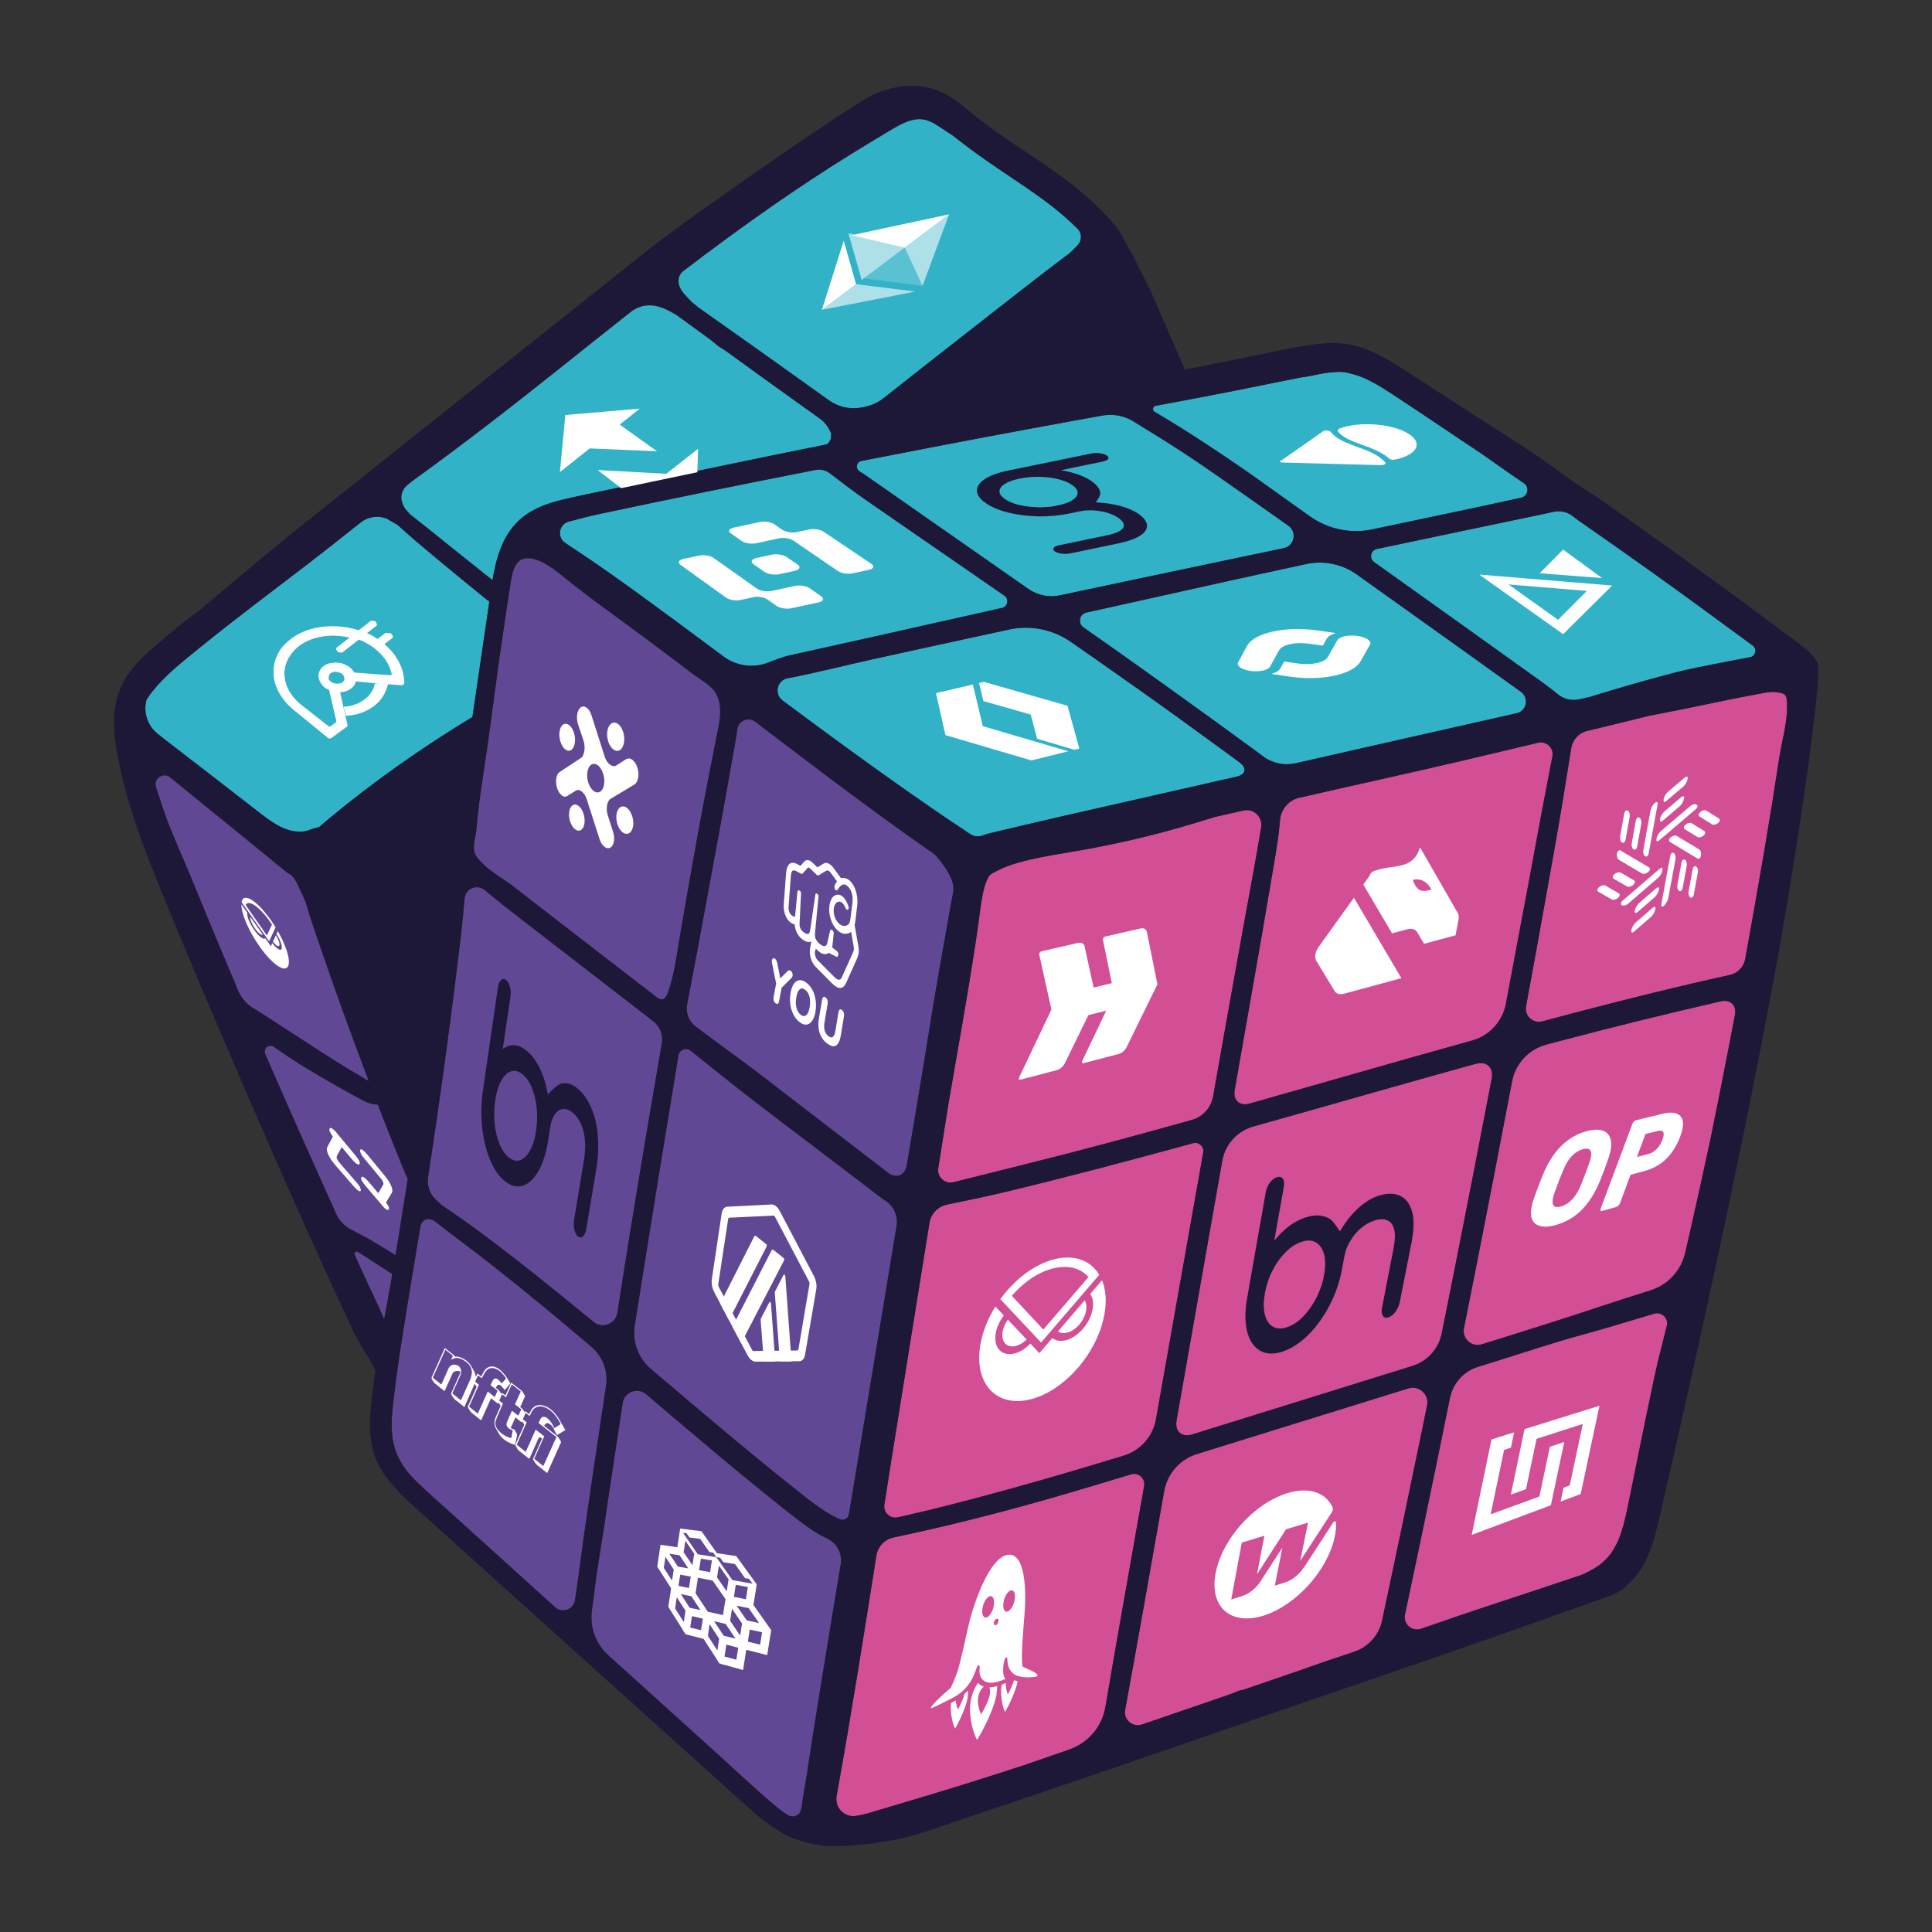 <?xml version="1.0" encoding="UTF-8"?>
<svg id="Layer_1" data-name="Layer 1" xmlns="http://www.w3.org/2000/svg" viewBox="0 0 481.89 481.89">
  <rect x="0" y="0" width="481.89" height="481.89" fill="#333333" stroke="none"/>
  <defs>
    <style>
      .cls-1 {
        fill: rgba(255, 255, 255, .6);
      }

      .cls-2, .cls-3 {
        fill: #fff;
      }

      .cls-4 {
        fill: #2aa8b4;
      }

      .cls-3 {
        fill-rule: evenodd;
      }

      .cls-5 {
        fill: #1e1838;
      }

      .cls-6 {
        fill: #604895;
      }

      .cls-7 {
        fill: rgba(255, 255, 255, .2);
      }

      .cls-8 {
        fill: #d24f95;
      }

      .cls-9 {
        fill: #31b2c7;
      }
    </style>
  </defs>
  <path class="cls-8" d="M223.95,378.46c2.52-.57,5.64-1.29,7.51-1.74,6.91-1.67,13.77-3.52,20.62-5.4,9.45-2.6,18.85-5.39,28.22-8.25,4.16-1.27,7.26-4.77,8.02-9.05,3.93-22.19,7.86-44.38,11.79-66.57.26-1.47-1.1-2.7-2.53-2.31-15.71,4.3-31.45,8.48-47.29,12.27-4.3,1.03-8.63,1.93-12.97,2.81-.39.08-.78.16-1.18.25-2.24.49-3.96,2.3-4.32,4.56-3.11,19.37-6.24,38.74-9.33,58.12-.65,4.05-1.29,8.11-1.92,12.16-.31,1.94,1.45,3.58,3.37,3.15Z"/>
  <path class="cls-8" d="M297.39,357.78c12.42-3.86,24.84-7.73,37.26-11.59,5.89-1.83,11.77-3.66,17.66-5.49,3.72-1.16,6.51-4.25,7.28-8.07,1.41-7,2.82-14.01,4.2-21.02,2.81-14.19,5.57-28.38,8.28-42.59.53-2.78-1.27-4.44-3.99-3.68-7.53,2.08-15.05,4.19-22.57,6.32-10.96,3.11-21.92,6.24-32.89,9.31-4.02,1.13-7.04,4.45-7.77,8.56-3.03,17.21-6.06,34.43-9.09,51.64-.77,4.38-1.54,8.76-2.31,13.15-.48,2.72,1.29,4.28,3.93,3.46Z"/>
  <path class="cls-8" d="M381.53,218.81c1.45-7.77,2.85-15.56,4.36-23.32.44-2.28.87-4.56,1.31-6.84.4-2.09-1.48-3.89-3.55-3.4-6.38,1.53-12.76,3.04-19.14,4.54-13.43,3.15-26.92,6.07-40.37,9.16h-.05c-2.68.63-4.63,2.92-4.84,5.66-.04.56-.09,1.13-.15,1.69-.46,4.49-1.32,8.93-2.06,13.38-1.48,8.91-3.05,17.8-4.61,26.7-1.49,8.5-2.99,17-4.48,25.51-.45,2.56,1.23,4.08,3.73,3.37,13.09-3.73,26.17-7.47,39.26-11.18,5.41-1.53,10.82-3.05,16.23-4.55,4.32-1.2,7.59-4.74,8.43-9.15,1.99-10.52,3.97-21.05,5.93-31.58Z"/>
  <path class="cls-8" d="M237.82,294.87c2.5-.62,5.46-1.35,7.28-1.81,7.09-1.8,14.19-3.53,21.27-5.36,10.33-2.67,20.62-5.47,30.89-8.35,2.76-.77,4.83-3.06,5.33-5.88,1.95-11.05,3.9-22.1,5.9-33.15,1.44-7.93,2.84-15.86,4.32-23.78.4-2.13,1.16-6.56,1.77-10.17.44-2.59-1.89-4.8-4.45-4.21-2.37.54-4.73,1.08-7.1,1.61-.02,0-.05.01-.07.02-2.9.91-5.81,1.79-8.74,2.63-9.4,2.7-19.03,4.77-28.68,6.35-3.91.64-7.79,1.33-11.6,2.41-1.83.52-3.62,1.17-5.32,2.05-.59.31-1.17.65-1.73,1.01-.84,1.22-1.3,2.75-1.62,4.13-.6,2.62-.85,5.34-1.23,8-1.53,10.79-3.4,21.54-5.27,32.27-.73,4.23-1.47,8.45-2.2,12.68-.84,5.35-1.69,10.7-2.54,16.05-.35,2.19,1.65,4.03,3.8,3.49Z"/>
  <path class="cls-8" d="M412.58,327.67c-4.98,1.51-12.91,3.89-17.52,5.14-7.76,2.11-15.41,4.69-23.09,7.08-1.1.34-2.21.68-3.31,1.03-3.58,1.11-6.27,4.09-7.02,7.77-1.06,5.21-2.12,10.43-3.19,15.64-2.63,12.81-5.31,25.62-8.03,38.41-.49,2.33,1.74,4.31,3.99,3.53,2.97-1.02,5.94-2.04,8.9-3.06,6.51-2.24,13.07-4.34,19.6-6.52,3.3-1.1,6.59-2.2,9.89-3.3.49-.16.99-.33,1.48-.49,0,0,.02,0,.03-.01.44-.18.11-.05.02,0,.3-.13.59-.26.88-.4.55-.26,1.09-.53,1.62-.82.62-.34,1.22-.71,1.81-1.11.2-.14.41-.29.6-.44.04-.03.07-.06.09-.08.13-.12.27-.23.4-.34.5-.44.98-.91,1.42-1.42.15-.17.3-.35.44-.53.05-.06.12-.16.15-.2.1-.14.2-.28.29-.42.34-.52.66-1.05.95-1.6.15-.27.29-.55.42-.83.07-.16.14-.32.22-.47.01-.02.03-.07.05-.11.47-1.13.85-2.3,1.18-3.47.74-2.62,1.24-5.3,1.78-7.97.63-3.13,1.27-6.25,1.9-9.38,1.26-6.25,2.56-12.49,3.87-18.74.6-2.87,1.27-5.74,2.01-8.58.46-1.75.87-3.51,1.32-5.26.5-1.9-1.29-3.61-3.17-3.04Z"/>
  <path class="cls-8" d="M285.38,370.64c.33-1.88-1.44-3.46-3.27-2.9-11.88,3.63-23.8,7.17-35.84,10.26-6.95,1.79-13.93,3.45-20.95,4.96-.81.17-1.63.35-2.45.53-2.22.48-3.93,2.26-4.28,4.51-3.15,20.02-6.34,40.04-9.92,59.98-.53,2.93,2.04,5.49,4.96,4.94,1.15-.22,2.17-.43,2.71-.59,7.95-2.35,15.91-4.71,23.83-7.17,5.07-1.58,10.13-3.19,15.18-4.84,3.79-1.32,7.58-2.63,11.37-3.94,4.72-1.63,8.16-5.7,9-10.61,2.5-14.69,5.1-29.37,7.7-44.04.65-3.69,1.31-7.39,1.96-11.08Z"/>
  <path class="cls-8" d="M445.12,173.23c-.25-.21-.57-.3-.88-.38-2.25-.58-3.86-.09-6.14.33-2.44.45-4.88.92-7.31,1.41-4.3.86-8.58,1.84-12.89,2.65-2.23.42-4.45.86-6.67,1.31-2.09.53-4.19,1.05-6.29,1.56-3.03.74-6.07,1.47-9.1,2.2-2.05.49-3.6,2.17-3.94,4.25-.03.16-.05.31-.08.47-.64,3.99-1.28,7.98-1.93,11.97-1.28,7.89-2.72,15.76-4.12,23.63-1.68,9.46-3.4,18.92-5.15,28.37-.44,2.36,1.73,4.38,4.06,3.75,2.93-.79,5.85-1.56,8.78-2.33,12.61-3.29,25.26-6.44,37.99-9.24,1.96-.43,3.48-1.99,3.84-3.97,1.61-8.84,3.17-17.7,4.68-26.56,1.36-7.98,2.65-15.98,3.87-23.99.71-4.64,2.2-9.2,1.83-13.89-.04-.57-.13-1.19-.57-1.55Z"/>
  <path class="cls-8" d="M429.21,249.75c-13.58,3.11-27.11,6.45-40.58,10.01-.99.26-1.97.52-2.96.79-4.38,1.17-7.7,4.74-8.54,9.19l-.05.28c-2.98,15.7-6.01,31.39-9.11,47.07-.93,4.73-1.88,9.46-2.83,14.19-.52,2.6,1.93,4.81,4.46,4.02,2.45-.76,4.9-1.52,7.35-2.29,7.33-2.28,14.65-4.62,21.93-7.05,3.73-1.24,8.76-2.84,12.82-4.12,4.32-1.36,7.6-4.9,8.62-9.32.35-1.53.7-3.05,1.05-4.58,1.82-7.99,3.59-15.99,5.3-24,1.65-8.11,3.26-16.22,4.83-24.34.41-2.16.82-4.31,1.23-6.47.45-2.41-1.14-3.94-3.53-3.4Z"/>
  <path class="cls-8" d="M355.95,350.53c.55-2.72-2.01-5.04-4.67-4.22-7.18,2.23-14.35,4.45-21.53,6.68-10.41,3.23-20.81,6.47-31.21,9.69-4.25,1.32-7.41,4.9-8.18,9.28-3.19,18.2-6.4,36.39-9.73,54.56-.44,2.42,1.88,4.43,4.21,3.63.02,0,.04-.01.05-.02,7.1-2.43,14.2-4.86,21.3-7.3.59-.22,1.19-.45,1.78-.67.49-.19,1-.45,1.51-.57.17-.04.34-.06.51-.06,4.75-1.63,9.5-3.26,14.25-4.89.22-.08.45-.15.67-.23.67-.24,1.33-.48,2-.72,2.98-1.07,5.99-2.07,9.01-3.06l1.96-.67c3.48-1.2,6.08-4.13,6.85-7.73v-.06c3.29-15.4,6.53-30.81,9.71-46.24.51-2.46,1.01-4.92,1.51-7.39Z"/>
  <path class="cls-9" d="M214.86,114.97c-1.25.24-1.57,1.87-.52,2.58.24.17.9.55,1.14.72l6.71,4.69c3.83,2.68,7.66,5.36,11.5,8.03,7.59,5.31,15.18,10.62,22.79,15.91l.04.03c2.28,1.58,5.11,2.16,7.83,1.58,8.68-1.84,28.51-6.05,39.53-8.35,5.44-1.14,10.88-2.28,16.31-3.42,2.66-.56,3.38-4.01,1.17-5.6-.02-.01-.04-.03-.06-.04-1.79-1.29-17.99-12.69-21.62-15.15-3.63-2.46-7.29-4.85-11.02-7.16-1.84-1.14-3.71-2.25-5.54-3.42l-.23-.15c-2.36-1.5-5.2-2.06-7.96-1.56-6.29,1.14-12.58,2.29-18.87,3.45-13.75,2.55-27.48,5.19-41.21,7.87Z"/>
  <path class="cls-9" d="M287.99,102.72h.02c4.82,2.84,9.53,5.82,14.19,8.91,2.35,1.55,4.68,3.13,7,4.72,1.16.8,2.32,1.6,3.47,2.41.59.42,10.15,7.24,11.59,8.27.67.48,1.53,1.09,2.47,1.76,4.52,3.22,10.19,4.4,15.62,3.25,1.42-.3,2.84-.6,4.27-.9,7.15-1.52,14.31-3.03,21.46-4.53,3.77-.79,7.55-1.66,11.33-2.46,1.72-.37,2.18-2.63.72-3.62-.02-.01-.03-.02-.05-.03-.79-.53-2.15-1.44-2.93-1.99-2.58-1.82-5.16-3.64-7.75-5.44-1.66-1.11-3.31-2.22-4.97-3.32-5.81-3.88-11.59-7.8-17.43-11.62-1.36-.88-2.72-1.75-4.14-2.53-.71-.39-1.42-.75-2.15-1.09-.17-.08-.35-.16-.52-.23-.06-.02-.1-.04-.13-.06-.45-.19-.92-.36-1.38-.52-.46-.16-.93-.3-1.41-.42l-.8-.21c-.92-.24-1.88-.34-2.83-.3-4.14.18-5.89,1.01-9.1,1.37-1.04.17-13.17,2.65-14.96,3.01-7.09,1.41-14.2,2.76-21.3,4.07-.75.14-.92,1.13-.27,1.52Z"/>
  <path class="cls-9" d="M343.44,136.91c-1.57.33-2,2.37-.69,3.3,7.08,5.04,14.15,10.09,21.22,15.14,5.21,3.72,10.42,7.45,15.62,11.19,2.42,1.74,4.88,3.43,7.25,5.25.55.42,1.08.85,1.6,1.29,1.47,1.26,3.45,1.77,5.34,1.36.85-.18,1.71-.37,2.56-.55,6.89-2.14,13.82-4.14,20.8-5.98,4.23-1.11,8.57-1.9,12.86-2.75,2.15-.42,4.3-.83,6.46-1.23h.03c1.41-.26,1.82-2.07.67-2.92-5.58-4.1-17.5-12.85-24.31-17.71-4.58-3.27-9.19-6.53-13.8-9.75-1.2-.84-2.4-1.68-3.6-2.51-.55-.39-1.12-.76-1.67-1.16-.82-.64-1-.78-.54-.41-.09-.07-.18-.14-.27-.2-.28-.2-.54-.41-.82-.61,0,0-.01-.01-.02-.02-1.33-.99-3.02-1.34-4.64-.98-.63.14-1.26.28-1.89.41-14.05,2.93-28.09,5.87-42.13,8.83h-.04Z"/>
  <path class="cls-9" d="M323.16,190.38c6.55-1.49,13.1-2.98,19.65-4.46,9.32-2.12,26.25-5.94,35.48-8.02,2.5-.56,3.17-3.81,1.1-5.32-.64-.46-1.21-.88-1.61-1.16-3.76-2.7-7.51-5.39-11.27-8.08-7.55-5.41-15.11-10.8-22.68-16.2-1.82-1.3-3.63-2.59-5.45-3.88-3.63-2.58-8.17-3.52-12.53-2.58-8.15,1.76-16.29,3.54-24.43,5.34-10.15,2.25-20.3,4.51-30.45,6.77-1.75.39-2.2,2.67-.73,3.69,2.99,2.09,5.97,4.18,8.94,6.29,7.48,5.3,14.92,10.64,22.35,16.01,3.75,2.71,7.48,5.43,11.21,8.16.62.45,1.48,1.09,2.35,1.74,2.31,1.72,5.26,2.34,8.07,1.7Z"/>
  <path class="cls-9" d="M250.53,148.58s-.02-.01-.03-.02c-7.5-5.21-15.03-10.38-22.55-15.57-3.74-2.58-7.48-5.17-11.22-7.75-1.9-1.31-3.76-2.64-5.59-4.03-.92-.7-1.83-1.39-2.75-2.09-.48-.36-.95-.72-1.43-1.08h-.02c-1-.77-2.28-1.06-3.51-.82-.28.05-.55.11-.83.16-17.88,3.52-35.73,7.12-53.55,10.93-1.78.38-4.59,1.1-7.2,1.8-2.46.66-2.98,3.91-.86,5.32l.05.04c1.88,1.24,3.75,2.5,5.62,3.76,3.74,2.52,7.41,5.13,11.07,7.77,7.31,5.29,14.55,10.67,21.79,16.05.32.24.64.48.96.72,3.24,2.41,7.49,2.96,11.24,1.47,1.92-.76,3.89-1.47,5.19-1.76,7.14-1.59,14.28-3.16,21.42-4.75,10.54-2.34,21.06-4.75,31.6-7.09,1.44-.32,1.82-2.2.6-3.05Z"/>
  <path class="cls-9" d="M251.7,157.02c-9.57,2.07-25.11,5.44-34.35,7.49-6.93,1.54-13.83,3.31-20.8,4.64h-.07c-2.66.52-3.45,3.95-1.27,5.57,2,1.49,4,2.98,6.01,4.46,7.25,5.37,14.53,10.68,21.89,15.89,6.23,4.42,12.53,8.75,18.9,12.97.93.62,2.1.74,3.14.33h.03c.54-.22,1.09-.4,1.66-.53,2.61-.62,5.23-1.24,7.84-1.86,3.25-.77,6.5-1.53,9.76-2.27,13.03-2.96,26.07-5.92,39.1-8.88,1.63-.37,3.25-.74,4.88-1.11,2.36-.54,2.7-2.15.75-3.59-1.06-.78-2.12-1.56-3.18-2.33-3.66-2.68-7.33-5.35-11.01-8.01-7.32-5.29-14.7-10.51-22.1-15.69-1.91-1.34-3.82-2.67-5.73-4-4.49-3.13-10.08-4.25-15.43-3.1Z"/>
  <path class="cls-9" d="M172.71,75.48c.42.34,1.09.89,1.51,1.23,10.89,7.66,21.73,15.38,32.55,23.14,2.2,1.57,4.91,2.25,7.59,1.88h.06c.96-.14,1.91-.38,2.84-.69,1.19-.4,2.29-1.04,3.28-1.83,8.7-6.92,17.48-13.74,26.23-20.6,4.62-3.62,9.25-7.22,13.89-10.81,2.05-1.58,4.12-3.14,6.2-4.69.62-.65,1.28-1.28,1.9-1.92,0,0,.01-.01.02-.02,1.12-1.15,1.14-2.99,0-4.12-1.88-1.88-3.89-3.63-5.97-5.29-3.94-3.12-8.44-6.06-12.71-8.94-2.12-1.43-4.24-2.88-6.32-4.38-2.11-1.52-4.48-3.37-6.24-4.72-.5-.32-.99-.65-1.49-.97-1.53-.99-3.08-2.18-4.83-2.75-3.4-1.09-6.85,1.14-9.67,2.8-3.2,1.89-6.37,3.83-9.53,5.79-6.36,3.94-12.6,8.08-18.75,12.33-7.77,5.38-15.37,10.98-22.88,16.7-.51.39-.88.95-1.04,1.57h0c-.41,1.6.32,2.98,1.34,4.17.64.73,1.32,1.43,2.02,2.11Z"/>
  <path class="cls-9" d="M100.97,126.79c.34.39.87,1.02,1.22,1.41,6.91,5.47,13.74,11.04,20.66,16.5.91-5.38,2.39-10.75,6.29-14.59,2.84-2.8,6.62-4.34,10.43-5.29,4.26-1.07,8.6-1.89,12.9-2.81,17.78-3.78,35.57-7.53,53.4-11.1.31-.06.59-.21.82-.42h0c.17-.31.33-.59.5-.9.08-.36.12-.65.13-.91,0-.19,0-.37,0-.55-.25-.65-.58-1.27-.97-1.85-.49-.72-1.11-1.35-1.82-1.86-1.24-.88-2.47-1.77-3.71-2.65-6.62-4.73-13.23-9.47-19.8-14.27-.35-.22-.93-.59-1.28-.81h0c-.62-.34-1.11-.79-1.63-1.26-.18-.15-.48-.39-.67-.53-2.18-1.59-4.36-3.18-6.54-4.77-.71-.52-1.42-1.02-2.13-1.54-1.6-.97-3.27-1.89-5.12-2.27-.65-.14-1.32-.18-1.98-.16-1.59.06-3.12.67-4.37,1.66,0,0,0,0-.01.01-11.93,9.4-23.72,18.99-35.77,28.23-5.95,4.56-11.95,9.06-18.02,13.45-.16.12-.33.24-.5.36-.43.34-.86.69-1.29,1.03-.86.69-1.48,1.68-1.59,2.79-.01.12-.02.25-.02.37,0,.99.4,1.89.88,2.73h0Z"/>
  <path class="cls-9" d="M40.7,184.13c7.03,5.39,14.04,10.82,21.04,16.25,1.61,1.25,3.19,2.52,4.84,3.71,1.48,1.07,3.06,2.11,4.8,2.72,1.46.52,3.06.78,4.6.53.8-.13,1.49-.48,2.25-.7.45-.13.9-.24,1.36-.34.65-.58,1.31-1.15,1.98-1.71,11.39-9.5,23.53-18.04,36.21-25.73.02-.01.04-.02.06-.03,1.34-9.16,2.69-18.32,4.03-27.47.07-.46.13-.93.2-1.4-.23-.11-.45-.24-.65-.4-2.15-1.74-4.29-3.48-6.42-5.23-3.72-3.05-7.41-6.13-11.09-9.23-1.6-1.35-3.16-2.77-4.72-4.17-.93-.54-1.83-1.07-2.76-1.61-.27-.09-.54-.17-.81-.24-2-.52-4.12-.01-5.73,1.28-4.4,3.52-8.82,7.01-13.29,10.44-9.01,6.91-17.99,13.61-26.81,20.77-4.06,3.3-8.42,6.68-11.71,10.79-.49.61-.96,1.28-1.42,1.96-.02.04-.04.08-.06.12-.03.05-.07.18-.11.29,0,0,0,0,0,0-.74,3.02.34,6.2,2.72,8.19.5.42,1.01.82,1.5,1.19Z"/>
  <path class="cls-6" d="M87.91,267.26c1.36.82,2.72,1.62,4.09,2.42,0,0,0,0,0,0-4.24-11.13-8.3-22.32-12.14-33.59-1.1-3.22-2.24-6.43-3.21-9.68-.16-.53-.31-1.05-.46-1.58-.61-1.3-1.58-3.38-2.18-4.68-.18-.28-.33-.57-.49-.81-.04-.06-.07-.11-.11-.17-.34-.55-.83-.97-1.4-1.28-.26-.14-.5-.3-.71-.48-2.28-1.91-19.67-16.03-28.86-23.5-1.72-1.4-4.21.3-3.53,2.42,1.11,3.45,2.38,7.21,3.1,9.05.71,1.79,1.44,3.56,2.18,5.34,0,.02.01.04.02.05.02.04.04.09.07.15.09.22.19.44.28.66.19.44.38.88.56,1.32.36.83.71,1.66,1.07,2.49,1.69,3.93,3.27,7.91,4.91,11.86,1.53,3.68,3.06,7.36,4.6,11.04.39.92.77,1.84,1.16,2.76.19.46.39.92.58,1.38.1.23.19.46.29.69.01.03.03.07.05.12.38.89.81,1.76,1.13,2.68,1.6,4.58,4.24,5.5,5.71,6.45,5.13,3.34,10.26,6.67,15.4,9.99,2.61,1.68,5.24,3.32,7.9,4.93Z"/>
  <path class="cls-6" d="M96.13,311.52c.84.51,1.68,1.03,2.52,1.55.17-1.05.35-2.11.52-3.16.68-4.17,1.35-8.34,2-12.51.18-1.15.35-2.3.53-3.45-.22-.39-.43-.8-.62-1.25-.35-.84-.69-1.69-1.04-2.53-.72-1.77-1.43-3.54-2.14-5.31-1.24-3.1-2.47-6.21-3.68-9.33-1.01-.03-1.89-.26-2.82-.64-.31-.13-.62-.28-.92-.44-2.08-1.11-4.14-2.24-6.19-3.4-2.7-1.52-5.38-3.09-8.03-4.7-2.66-1.61-5.22-3.34-7.77-5.12-.06-.04-.12-.08-.17-.12-1.21-.85-2.77.42-2.18,1.78.67,1.55,1.35,3.1,2.02,4.64,5.13,11.75,10.38,23.46,15.64,35.15v.03c.79,1.74,2.15,3.15,3.84,4.03,1.02.53,2.03,1.06,3.04,1.59,1.86.98,3.64,2.09,5.44,3.19Z"/>
  <path class="cls-6" d="M96.55,316.93c-.83-.54-1.66-1.08-2.49-1.61-1.07-.69-3.23-2.08-4.75-3.06-.49-.31-1.08.2-.84.73,1.1,2.41,2.2,4.82,3.3,7.23,1.35,2.95,2.83,5.87,4.06,8.87.48-2.29,1.76-9.81,2.03-11.28-.44-.28-.87-.59-1.3-.87Z"/>
  <path class="cls-6" d="M162.36,341.47l.05.04c3.52,2.99,7.05,5.98,10.57,8.96,7,5.91,14.02,11.79,21.15,17.55,1.78,1.44,3.57,2.87,5.37,4.29.88.7,1.75,1.41,2.65,2.08.15.11.34.26.4.3.21.16.41.31.62.46.42.31.84.61,1.27.91.88.61,1.79,1.19,2.73,1.72.48.27.96.53,1.46.77.23.11.46.21.69.32.02,0,.03.01.04.02.06.02.12.04.17.06h.02c.97.38,2.03-.23,2.2-1.25,3.74-22.66,7.51-45.31,11.24-67.97.22-1.31.43-2.62.65-3.93.4-2.42-.64-4.86-2.68-6.23l-.03-.02c-1.92-1.3-3.72-2.78-5.57-4.18-3.92-2.97-7.84-5.95-11.75-8.93-7.97-6.06-15.99-12.07-23.81-18.33-2.51-2.01-5.02-4.02-7.52-6.03-1.13-.91-2.83-.26-3.06,1.18-.45,2.79-.9,5.58-1.36,8.37-2.54,15.26-4.99,30.54-7.44,45.81-.71,4.4-1.4,8.8-2.09,13.19-.64,4.07.89,8.18,4.04,10.85Z"/>
  <path class="cls-6" d="M115.88,224.1c-.27,3.14-.61,6.79-.87,8.97-1.8,15.23-3.8,30.44-6,45.62-.72,4.97-1.47,9.93-2.23,14.89-.32,2.07.39,4.17,1.91,5.62l.02.02c.55.53,1.13,1.04,1.7,1.55,2.95,1.97,5.86,3.98,8.72,6.1,3.8,2.82,7.57,5.7,11.3,8.62,4.66,3.64,12.53,10.05,17.64,14.23,2.18,1.79,5.48.52,5.91-2.26,3.27-20.91,6.7-41.79,10.32-62.64.27-1.54.53-3.09.79-4.63.35-2.08-.47-4.19-2.14-5.47l-.03-.02c-1.95-1.5-3.9-3.01-5.84-4.51-7.87-6.07-15.73-12.16-23.59-18.24-3.89-3.01-7.81-5.98-11.59-9.12-.33-.27-.66-.55-.99-.82-1.91-1.58-4.8-.37-5.02,2.09Z"/>
  <path class="cls-6" d="M237.73,222.69c.18-.94.15-1.92-.18-2.82,0,0,0-.01,0-.02-.69-1.89-1.81-3.64-3.06-5.2-.45-.56-.93-1.1-1.42-1.62-5.78-4.02-11.49-8.13-17.16-12.3-7.31-5.38-14.54-10.85-21.76-16.35-1.91-1.45-3.81-2.91-5.72-4.36-1.72-1.31-4.22-.29-4.52,1.85-.07.48-.16,1.35-.24,1.83-.96,5.32-1.9,10.64-2.84,15.96-1.52,8.62-3.16,17.21-4.73,25.81-1.4,7.68-2.83,15.35-4.31,23.01-.13.69-.26,1.37-.39,2.06-.39,2.09.43,4.22,2.13,5.49,3.94,2.94,7.89,5.87,11.86,8.77,3.9,2.86,7.69,5.87,11.53,8.8,3.88,2.96,7.74,5.95,11.61,8.92,3.84,2.95,7.67,5.9,11.51,8.84.44.33.87.67,1.31,1.02,2.21,1.73,4.4.88,4.87-1.89,1.51-8.96,3.02-17.91,4.5-26.88,1.25-7.61,2.43-15.23,3.8-22.81.49-2.71,2.44-14,3.24-18.12Z"/>
  <path class="cls-6" d="M130.59,139.36c-2.77.76-3.11,5.34-3.46,7.59-.69,4.31-1.29,8.63-1.94,12.94-1.3,8.73-2.35,17.49-3.6,26.23-.66,4.62-1.41,9.22-2.01,13.85-.3,2.3-.55,4.61-.75,6.92-.15,1.78-.99,4.2-.4,5.95.19.57.58,1.04.97,1.5,2.45,2.93,5.59,4.41,8.57,6.71,3.86,2.99,7.72,5.97,11.58,8.96.47.37.95.73,1.42,1.1.06.04.3.23.36.28.24.18.47.36.7.54.97.75,1.95,1.5,2.92,2.26,1.91,1.48,3.83,2.95,5.74,4.43,3.83,2.95,7.66,5.91,11.49,8.86,1.81,1.39,3.29,3.16,4.4.14,1.47-3.99,1.96-7.89,2.66-11.99.96-5.68,1.93-11.35,2.94-17.02,1.36-7.69,2.74-15.38,4.23-23.05.74-3.83,1.49-7.66,2.25-11.49.69-3.51,1.72-7.16.17-10.63-1.07-2.4-4.19-3.94-6.21-5.48-7.22-5.49-14.49-10.91-21.82-16.24-3.67-2.66-7.25-5.42-10.74-8.24-.08-.06-.15-.12-.23-.18-2.16-1.76-6.25-4.75-9.23-3.92Z"/>
  <path class="cls-6" d="M206.31,383.75c-2.41-1.12-4.66-2.68-6.72-4.23-3.77-2.86-7.44-5.86-11.11-8.84-7.16-5.83-14.23-11.79-21.27-17.77-1.59-1.35-3.93-3.35-6.05-5.15-2.13-1.81-5.42-.59-5.85,2.18-.71,4.6-1.41,9.2-2.1,13.8-.58,3.86-1.16,7.72-1.73,11.59-.3,2.01-.59,4.02-.89,6.03-.27,1.81-1.69,10.51-1.81,11.44-.24,1.86-.47,3.71-.71,5.57-.14,1.1-.28,2.19-.44,3.28-.58,4.18.93,8.38,4.07,11.21,8.98,8.11,17.95,16.22,26.93,24.33,4.83,4.37,9.58,8.87,14.55,13.08.55.46,1.11.92,1.5,1.21.57.43,1.16.84,1.76,1.22l.03.02c1.35.87,3.15.05,3.38-1.55.38-2.66.82-5.32,1.29-7.98,2.07-13.77,4.35-27.5,6.6-41.24.65-3.95,1.3-7.9,1.95-11.84.43-2.64-.96-5.22-3.39-6.35Z"/>
  <path class="cls-6" d="M151.17,345.67c.55-3.63-.81-7.29-3.59-9.69-.48-.41-.96-.83-1.44-1.23-7.04-5.96-14.14-11.85-21.38-17.58-.9-.71-1.79-1.42-2.69-2.12-.47-.36-.93-.73-1.4-1.09-.22-.17-.44-.34-.65-.51-.02-.01-.02-.02-.04-.03-.01-.01-.02-.02-.04-.03-.09-.07-.19-.14-.28-.22-1.84-1.42-3.7-2.83-5.56-4.22-1.97-1.47-3.65-2.83-5.45-4.2l-.03-.02c-1.75-1.34-3.47-.65-3.82,1.53-.34,2.12-.69,4.24-1.04,6.35-.31,1.87-.62,3.75-.94,5.62-.17,1-2.6,15.88-3.11,19.33-.23,1.59-.46,3.18-.67,4.77-.01.1-.02.16-.03.2,0,.03-.01.09-.03.2-.02.19-.05.37-.07.56-.06.42-.11.84-.16,1.26-.1.8-.2,1.59-.3,2.39-.4,3.03-.8,6.08-.74,9.14.02.77.07,1.54.15,2.31,0,.04,0,.06,0,.08.03.2.06.39.1.59.07.38.15.75.24,1.12.18.74.41,1.47.67,2.19.05.15.11.29.17.44,0,0,0,.01,0,.02.13.29.26.57.41.85.34.66.72,1.3,1.12,1.92.17.26.35.52.53.77.11.16.23.32.35.47,0,.01.03.04.06.07.86,1.08,1.83,2.08,2.82,3.04,2.2,2.14,4.52,4.16,6.8,6.22,2.52,2.28,5.05,4.56,7.57,6.84,6.59,5.96,13.19,11.91,19.78,17.87,1.76,1.59,4.59.58,4.94-1.76.14-.92.27-1.84.42-2.76.34-2.13,1.61-11.86,1.78-13.01,1.24-8.66,2.51-17.32,3.8-25.98.58-3.9,1.17-7.8,1.76-11.7Z"/>
  <path class="cls-4" d="M393.93,119.63c-.05-.04-.09-.07-.12-.09.03.02.07.05.12.09Z"/>
  <path class="cls-5" d="M447.09,159.36c-8.92-6.71-17.9-13.33-26.95-19.86-5.12-3.69-10.26-7.36-15.41-10.99-2.57-1.81-5.11-3.71-7.77-5.41-1.33-.85-2.65-1.7-3.97-2.55-.66-.42-6.53-4.77-8.25-5.94-1.68-1.14-3.35-2.29-5.05-3.39-3.35-2.17-6.71-4.33-10.08-6.48-6.76-4.31-13.45-8.72-20.2-13.04-3.22-2.06-6.58-4.01-10.25-5.16-4.12-1.29-8.34-1.12-12.56-.49-4.08.61-8.13,1.51-12.17,2.33-4.05.82-8.09,1.64-12.14,2.46-2.25.46-4.51.89-6.76,1.34-2.17-5-4.34-10-6.5-14.99-1.5-3.47-3.04-6.93-4.89-10.22-.38-.89-.79-1.78-1.23-2.64-.51-1-1.07-1.97-1.66-2.92-.67-1.07-1.12-2.26-1.79-3.32-1.36-2.15-3.27-4.1-5.05-5.9-7.7-7.79-17.34-13.24-26.22-19.52-2.14-1.51-4.06-3.01-6.06-4.67-2.07-1.72-4.21-3.49-6.62-4.71-5.7-2.88-11.71-2.24-17.44.19-5.18,2.2-47.04,31.38-56.1,38.59-9.54,7.59-19.08,15.18-28.62,22.77-19.08,15.18-38.16,30.35-57.24,45.53-8.81,7.01-17.41,14.32-26.03,21.57-3.58,2.61-7.02,5.42-10.36,8.28-2.94,2.52-5.8,5.02-7.97,8.26-2.3,3.43-3.34,7.46-3.35,11.56-.01,4.12.86,8.24,1.72,12.25.83,3.85,1.91,7.65,3.14,11.4,2.49,7.61,5.5,15.05,8.55,22.45,1.76,4.26,3.53,8.52,5.31,12.77.89,2.13,1.78,4.25,2.68,6.37.53,1.25,1.05,2.49,1.58,3.74.34.8,4.14,9.63,4.86,11.33,1.24,2.92,2.49,5.84,3.75,8.76,2.53,5.89,5.09,11.78,7.66,17.66,5.15,11.75,10.4,23.46,15.76,35.11,1.48,3.22,2.97,6.45,4.47,9.67.76,1.63,1.66,3.19,2.56,4.75.58,1.01,3.27,5.01,3.17,5.7-.48,3.39-.98,6.78-1.23,10.19-.24,3.22-.16,6.53.67,9.67.81,3.05,2.5,5.73,4.51,8.13,1.85,2.2,3.93,4.16,6.06,6.08,2.54,2.29,5.09,4.59,7.64,6.88,10.22,9.2,20.44,18.41,30.66,27.61,10.26,9.24,20.51,18.47,30.77,27.71,5.01,4.51,9.98,9.08,15.04,13.53,2.02,1.78,4.18,3.48,6.52,4.85.3.27.65.49,1.02.69.83.47,1.71.85,2.6,1.17,3.77,1.36,7.21,2.15,11.26,1.97,5.43-.24,11.04-.82,16.32-2.1,5.33-1.29,10.46-3.25,15.65-4.99,13.27-4.45,26.53-8.93,39.76-13.49,13.23-4.56,26.47-9.11,39.71-13.66,13.22-4.54,26.44-9.08,39.66-13.62,13.16-4.52,26.25-9.24,39.37-13.88.74-.26,1.5-.5,2.23-.79,1.03-.4,1.93-.94,2.87-1.51.4-.24.75-.59,1.02-1,3.08-2.36,5.05-6.27,6.33-10.04,1.05-3.09,1.7-6.3,2.44-9.47.92-3.95,1.86-7.89,2.75-11.84,3.57-15.82,7.12-31.64,10.54-47.49,3.44-15.92,6.78-31.87,9.94-47.85,3.14-15.9,6.17-31.83,8.77-47.83,1.3-8,2.54-16.02,3.7-24.04.61-4.19,1.22-8.37,1.67-12.58.42-3.97,2.46-17.43,1.34-19.27-1.46-2.42-3.87-4.03-6.07-5.69ZM385.61,128.07c.63-.13,1.26-.27,1.89-.41,1.62-.36,3.31-.01,4.64.98,0,0,.01.01.02.02.27.2.54.41.82.61.09.07.18.14.27.2-.46-.37-.28-.23.54.41.55.4,1.11.77,1.67,1.16,1.2.84,2.4,1.67,3.6,2.51,4.62,3.23,9.22,6.48,13.8,9.75,6.81,4.86,18.72,13.61,24.31,17.71,1.15.85.73,2.66-.67,2.92h-.03c-2.16.4-4.31.81-6.46,1.24-4.29.85-8.63,1.63-12.86,2.75-6.98,1.84-13.91,3.84-20.8,5.98-.85.18-1.71.37-2.56.55-1.89.41-3.87-.1-5.34-1.36-.52-.45-1.06-.88-1.6-1.29-2.37-1.81-4.83-3.51-7.25-5.25-5.2-3.73-10.41-7.46-15.62-11.19-7.07-5.05-14.15-10.1-21.22-15.14-1.31-.93-.88-2.97.69-3.3h.04c14.04-2.97,28.08-5.92,42.13-8.84ZM234.02,291.37c.85-5.35,1.7-10.7,2.54-16.05.73-4.23,1.47-8.45,2.2-12.68,1.87-10.73,3.74-21.49,5.27-32.27.38-2.66.63-5.38,1.23-8,.32-1.38.78-2.92,1.62-4.13.56-.36,1.14-.71,1.73-1.01,1.69-.88,3.49-1.53,5.32-2.05,3.82-1.08,7.69-1.77,11.6-2.41,9.65-1.58,19.27-3.65,28.68-6.35,2.92-.84,5.84-1.72,8.74-2.63.02,0,.05-.01.07-.02,2.37-.53,4.73-1.07,7.1-1.61,2.56-.58,4.89,1.62,4.45,4.21-.61,3.6-1.38,8.04-1.77,10.17-1.48,7.92-2.88,15.85-4.32,23.78-2,11.04-3.95,22.09-5.9,33.15-.5,2.82-2.57,5.11-5.33,5.88-10.27,2.87-20.56,5.67-30.89,8.35-7.08,1.83-14.18,3.57-21.27,5.36-1.82.46-4.77,1.19-7.28,1.81-2.15.53-4.15-1.3-3.8-3.49ZM230.69,263.63c-1.48,8.96-2.99,17.92-4.5,26.88-.47,2.77-2.66,3.62-4.87,1.89-.43-.34-.87-.68-1.31-1.02-3.84-2.95-7.67-5.89-11.51-8.84-3.87-2.97-7.73-5.96-11.61-8.92-3.84-2.93-7.63-5.94-11.53-8.8-3.97-2.91-7.92-5.83-11.86-8.77-1.7-1.27-2.52-3.4-2.13-5.49.13-.69.26-1.37.39-2.06,1.48-7.66,2.91-15.33,4.31-23.01,1.57-8.61,3.21-17.2,4.73-25.81.94-5.32,1.89-10.64,2.84-15.96.09-.48.18-1.35.24-1.83.3-2.15,2.8-3.17,4.52-1.85,1.9,1.46,3.81,2.91,5.72,4.36,7.22,5.5,14.45,10.97,21.76,16.35,5.67,4.17,11.38,8.28,17.16,12.3.49.52.97,1.06,1.42,1.62,1.25,1.56,2.38,3.31,3.06,5.2,0,0,0,.01,0,.02.33.9.36,1.88.18,2.82-.8,4.12-2.75,15.41-3.24,18.12-1.37,7.59-2.54,15.21-3.8,22.81ZM312.73,186.94c-3.73-2.73-7.47-5.45-11.21-8.16-7.42-5.37-14.87-10.71-22.35-16.01-2.97-2.11-5.95-4.2-8.94-6.29-1.47-1.03-1.02-3.3.73-3.69,10.15-2.26,20.3-4.52,30.45-6.77,8.14-1.8,16.28-3.59,24.43-5.34,4.35-.94,8.9,0,12.53,2.58,1.82,1.29,3.64,2.59,5.45,3.88,7.56,5.39,15.12,10.79,22.68,16.2,3.76,2.69,7.52,5.38,11.27,8.08.4.29.97.7,1.61,1.16,2.07,1.51,1.4,4.75-1.1,5.32-9.23,2.08-26.16,5.9-35.48,8.02-6.55,1.49-13.1,2.98-19.65,4.46-2.81.64-5.76.02-8.07-1.7-.87-.65-1.73-1.28-2.35-1.74ZM272.86,164.11c7.4,5.18,14.78,10.39,22.1,15.69,3.68,2.66,7.35,5.33,11.01,8.01,1.06.78,2.12,1.55,3.18,2.33,1.95,1.43,1.61,3.05-.75,3.59-1.63.37-3.25.74-4.88,1.11-13.03,2.96-26.07,5.92-39.1,8.88-3.26.74-6.51,1.5-9.76,2.27-2.61.62-5.23,1.24-7.84,1.86-.56.13-1.12.31-1.66.52h-.03c-1.04.42-2.21.3-3.14-.32-6.37-4.22-12.66-8.55-18.9-12.97-7.36-5.21-14.64-10.53-21.89-15.89-2-1.48-4.01-2.97-6.01-4.46-2.17-1.62-1.39-5.05,1.27-5.56h.07c6.97-1.35,13.87-3.12,20.8-4.66,9.24-2.05,24.77-5.42,34.35-7.49,5.35-1.16,10.94-.03,15.43,3.1,1.91,1.33,3.82,2.67,5.73,4ZM249.93,151.63c-10.54,2.33-21.07,4.75-31.6,7.09-7.14,1.59-14.28,3.16-21.42,4.75-1.3.29-3.27.99-5.19,1.76-3.75,1.49-8,.94-11.24-1.47-.32-.24-.64-.48-.96-.72-7.24-5.38-14.48-10.76-21.79-16.05-3.65-2.64-7.33-5.24-11.07-7.77-1.87-1.26-3.74-2.51-5.62-3.76l-.05-.04c-2.12-1.41-1.6-4.66.86-5.32,2.6-.7,5.42-1.42,7.2-1.8,17.82-3.81,35.67-7.41,53.55-10.93.28-.05.55-.11.83-.16,1.23-.24,2.51.05,3.51.81h.02c.48.37.95.73,1.43,1.1.92.7,1.83,1.39,2.75,2.09,1.83,1.39,3.7,2.72,5.59,4.03,3.74,2.58,7.48,5.17,11.22,7.75,7.52,5.19,15.04,10.36,22.55,15.57.01,0,.02.01.03.02,1.21.84.84,2.73-.6,3.05ZM139.82,143.29c.08.06.15.12.23.18,3.49,2.83,7.07,5.58,10.74,8.24,7.34,5.33,14.61,10.75,21.82,16.24,2.02,1.54,5.14,3.09,6.21,5.48,1.55,3.46.52,7.11-.17,10.63-.75,3.83-1.5,7.66-2.25,11.49-1.49,7.67-2.87,15.36-4.23,23.05-1,5.67-1.98,11.34-2.94,17.02-.69,4.1-1.19,7.99-2.66,11.99-1.11,3.02-2.59,1.25-4.4-.14-3.83-2.95-7.66-5.9-11.49-8.86-1.91-1.48-3.83-2.95-5.74-4.43-.97-.75-1.95-1.5-2.92-2.26-.24-.18-.47-.36-.7-.54-.06-.05-.3-.23-.36-.28-.47-.37-.95-.73-1.42-1.1-3.86-2.98-7.72-5.97-11.58-8.96-2.98-2.31-6.12-3.78-8.57-6.71-.38-.46-.78-.93-.97-1.5-.59-1.74.25-4.16.4-5.95.2-2.31.45-4.62.75-6.92.6-4.63,1.36-9.23,2.01-13.85,1.25-8.74,2.3-17.5,3.6-26.23.64-4.31,1.25-8.63,1.94-12.94.36-2.24.69-6.82,3.46-7.59,2.98-.82,7.06,2.17,9.23,3.92ZM120.9,222.01c.33.27.66.55.99.82,3.78,3.14,7.71,6.11,11.59,9.12,7.86,6.09,15.72,12.17,23.59,18.24,1.95,1.5,3.9,3.01,5.84,4.51l.03.02c1.67,1.29,2.49,3.39,2.14,5.47-.26,1.54-.53,3.09-.79,4.63-3.61,20.85-7.05,41.73-10.32,62.64-.44,2.79-3.73,4.05-5.91,2.26-5.11-4.18-12.98-10.59-17.64-14.23-3.73-2.92-7.5-5.8-11.3-8.62-2.85-2.12-5.77-4.13-8.72-6.1-.57-.51-1.14-1.02-1.7-1.55l-.02-.02c-1.52-1.45-2.23-3.54-1.91-5.62.77-4.96,1.51-9.92,2.23-14.89,2.2-15.18,4.2-30.39,6-45.62.26-2.18.59-5.83.87-8.97.21-2.47,3.11-3.68,5.02-2.09ZM158.32,330.62c.69-4.4,1.39-8.8,2.09-13.19,2.45-15.27,4.9-30.55,7.44-45.81.46-2.79.91-5.58,1.36-8.37.23-1.43,1.93-2.09,3.06-1.18,2.51,2.01,5.01,4.02,7.52,6.03,7.82,6.26,15.84,12.27,23.81,18.33,3.92,2.98,7.83,5.95,11.75,8.93,1.84,1.4,3.65,2.89,5.57,4.18l.03.02c2.04,1.37,3.08,3.81,2.68,6.23-.22,1.31-.43,2.62-.65,3.93-3.73,22.66-7.5,45.31-11.24,67.97-.17,1.02-1.23,1.63-2.2,1.26h-.02c-.05-.03-.11-.05-.17-.07-.01,0-.02-.01-.04-.02-.23-.11-.46-.21-.69-.32-.49-.24-.98-.5-1.46-.77-.94-.53-1.84-1.11-2.73-1.72-.43-.3-.85-.6-1.27-.91-.21-.15-.42-.31-.62-.46-.05-.04-.25-.19-.4-.3-.9-.67-1.77-1.38-2.65-2.08-1.8-1.42-3.58-2.85-5.37-4.29-7.13-5.75-14.15-11.63-21.15-17.55-3.53-2.98-7.05-5.97-10.57-8.96l-.05-.04c-3.14-2.67-4.68-6.78-4.04-10.85ZM220.58,375.31c.64-4.06,1.28-8.11,1.92-12.16,3.08-19.38,6.22-38.75,9.33-58.12.36-2.27,2.08-4.08,4.32-4.56.4-.09.79-.17,1.18-.25,4.33-.89,8.66-1.79,12.97-2.81,15.84-3.79,31.58-7.97,47.29-12.27,1.44-.39,2.79.84,2.53,2.31-3.93,22.19-7.86,44.38-11.79,66.57-.76,4.28-3.86,7.78-8.02,9.05-9.37,2.86-18.77,5.65-28.22,8.25-6.85,1.88-13.72,3.73-20.62,5.4-1.87.45-4.99,1.17-7.51,1.74-1.92.44-3.67-1.2-3.37-3.15ZM293.46,354.32c.77-4.38,1.54-8.76,2.31-13.15,3.03-17.21,6.06-34.43,9.09-51.64.72-4.11,3.75-7.44,7.77-8.56,10.97-3.07,21.93-6.2,32.89-9.31,7.52-2.13,15.04-4.24,22.57-6.32,2.72-.75,4.52.91,3.99,3.68-2.71,14.21-5.47,28.4-8.28,42.59-1.39,7.01-2.79,14.01-4.2,21.02-.77,3.82-3.56,6.91-7.28,8.07-5.89,1.83-11.77,3.66-17.66,5.49-12.42,3.86-24.84,7.73-37.26,11.59-2.64.82-4.41-.74-3.93-3.46ZM367.18,259.54c-5.41,1.5-10.82,3.02-16.23,4.55-13.09,3.71-26.17,7.45-39.26,11.18-2.5.71-4.18-.8-3.73-3.37,1.5-8.5,2.99-17,4.48-25.51,1.56-8.89,3.12-17.79,4.61-26.7.74-4.45,1.6-8.89,2.06-13.38.06-.56.11-1.13.15-1.69.21-2.74,2.16-5.04,4.84-5.65h.05c13.45-3.1,26.93-6.02,40.37-9.17,6.38-1.5,12.76-3.02,19.14-4.54,2.07-.49,3.95,1.31,3.55,3.4-.44,2.28-.86,4.56-1.31,6.84-1.51,7.76-2.91,15.54-4.36,23.32-1.96,10.53-3.94,21.05-5.93,31.58-.83,4.41-4.11,7.95-8.43,9.15ZM288.25,101.21c7.11-1.32,14.21-2.66,21.3-4.07,1.79-.36,13.92-2.83,14.96-3.01,3.2-.36,4.96-1.19,9.1-1.37.95-.04,1.91.06,2.83.3l.8.21c.47.12.95.26,1.41.42.46.16.93.33,1.38.52.03.02.08.03.13.06.17.08.35.16.52.23.73.34,1.45.71,2.15,1.09,1.42.78,2.79,1.64,4.14,2.53,5.85,3.82,11.63,7.74,17.43,11.62,1.66,1.11,3.31,2.22,4.97,3.32,2.59,1.81,5.17,3.63,7.75,5.44.78.55,2.14,1.46,2.93,1.99.02.01.03.02.05.03,1.46.99,1,3.25-.72,3.62-3.78.8-7.56,1.67-11.33,2.46-7.16,1.5-14.31,3.01-21.46,4.53-1.42.3-2.84.6-4.27.9-5.43,1.15-11.1-.03-15.62-3.25-.93-.66-1.79-1.28-2.47-1.76-1.44-1.03-11-7.85-11.59-8.27-1.15-.81-2.31-1.61-3.47-2.41-2.32-1.59-4.65-3.17-7-4.72-4.65-3.08-9.37-6.07-14.19-8.89h-.02c-.66-.4-.48-1.39.27-1.53ZM274.94,103.64c2.75-.5,5.6.05,7.96,1.56l.23.15c1.83,1.17,3.69,2.27,5.54,3.42,3.72,2.31,7.39,4.71,11.02,7.16,3.63,2.46,19.82,13.86,21.62,15.15.02.01.04.03.06.04,2.21,1.58,1.49,5.04-1.17,5.6-5.44,1.14-10.87,2.29-16.31,3.42-11.02,2.3-30.85,6.51-39.53,8.35-2.72.58-5.55,0-7.83-1.58l-.04-.03c-7.61-5.29-15.2-10.6-22.79-15.91-3.83-2.68-7.66-5.36-11.5-8.03l-6.71-4.69c-.24-.17-.89-.55-1.14-.72-1.04-.71-.73-2.33.52-2.58,13.73-2.68,27.46-5.32,41.21-7.87,6.29-1.17,12.58-2.31,18.87-3.45ZM169.34,69.22h0c.16-.64.53-1.19,1.04-1.59,7.5-5.72,15.1-11.32,22.88-16.7,6.15-4.26,12.39-8.39,18.75-12.33,3.16-1.96,6.33-3.9,9.53-5.79,2.82-1.67,6.26-3.9,9.67-2.8,1.75.56,3.3,1.76,4.83,2.75.5.32.99.65,1.49.97,1.76,1.35,4.13,3.2,6.24,4.72,2.08,1.5,4.19,2.94,6.32,4.38,4.27,2.88,8.78,5.82,12.71,8.94,2.08,1.65,4.09,3.41,5.97,5.29,1.14,1.13,1.12,2.97,0,4.12,0,0-.01.01-.02.02-.63.64-1.28,1.27-1.9,1.92-2.08,1.55-4.15,3.1-6.2,4.69-4.64,3.59-9.27,7.19-13.89,10.81-8.75,6.86-17.54,13.68-26.23,20.6-.99.78-2.09,1.42-3.28,1.83-.92.31-1.87.55-2.84.68h-.06c-2.68.38-5.39-.3-7.59-1.87-10.82-7.75-21.66-15.48-32.55-23.14-.42-.34-1.09-.89-1.51-1.23-.7-.68-1.39-1.38-2.02-2.11-1.03-1.18-1.75-2.56-1.34-4.16ZM100.1,123.68c.11-1.1.72-2.09,1.59-2.79.43-.35.86-.69,1.29-1.03.16-.12.33-.24.5-.36,6.07-4.39,12.07-8.89,18.02-13.45,12.06-9.24,23.84-18.83,35.77-28.23,0,0,0,0,.01-.01,1.25-.99,2.78-1.6,4.37-1.66.67-.03,1.33.02,1.98.16,1.84.38,3.51,1.3,5.12,2.27.71.51,1.42,1.02,2.13,1.54,2.18,1.59,4.36,3.18,6.54,4.77.18.15.48.39.67.53.52.47,1.01.92,1.63,1.26h0c.35.23.93.59,1.28.82,6.57,4.79,13.18,9.54,19.8,14.27,1.24.88,2.47,1.77,3.71,2.65.71.51,1.33,1.14,1.82,1.86.4.58.72,1.2.97,1.85.01.18.02.37,0,.55-.01.26-.05.55-.13.91-.17.3-.33.59-.5.89h0c-.23.22-.51.37-.82.43-17.82,3.57-35.62,7.32-53.4,11.1-4.3.91-8.63,1.74-12.9,2.81-3.81.96-7.59,2.49-10.43,5.29-3.9,3.85-5.38,9.22-6.29,14.59-6.92-5.46-13.75-11.03-20.66-16.5-.34-.39-.87-1.02-1.22-1.41h0c-.48-.85-.89-1.75-.88-2.74,0-.12,0-.25.02-.37ZM36.48,174.75s0,0,0,0c-.06.17-.1.27.03-.12,0,.02-.02.06-.03.12.04-.11.09-.24.11-.29.02-.04.04-.08.06-.12.45-.68.93-1.35,1.42-1.96,3.29-4.1,7.64-7.49,11.71-10.79,8.82-7.16,17.8-13.86,26.81-20.77,4.47-3.43,8.89-6.93,13.29-10.44,1.61-1.29,3.74-1.79,5.73-1.28.27.07.54.15.81.24.93.54,1.83,1.07,2.76,1.61,1.56,1.4,3.12,2.82,4.72,4.17,3.68,3.1,7.37,6.18,11.09,9.23,2.13,1.75,4.27,3.49,6.42,5.23.2.16.42.3.65.4-.07.47-.13.94-.2,1.4-1.34,9.16-2.69,18.32-4.03,27.47-.02.01-.04.02-.06.03-12.68,7.69-24.81,16.23-36.21,25.73-.67.56-1.32,1.13-1.98,1.71-.46.11-.91.21-1.36.34-.76.23-1.45.57-2.25.7-1.54.25-3.14,0-4.6-.53-1.74-.62-3.31-1.65-4.8-2.72-1.65-1.19-3.23-2.47-4.84-3.71-7-5.43-14.01-10.85-21.04-16.25-.49-.38-1-.77-1.5-1.19-2.39-2-3.46-5.17-2.72-8.19ZM58.9,245.89c-.32-.92-.76-1.79-1.13-2.68-.02-.05-.04-.1-.05-.12-.1-.23-.19-.46-.29-.69-.19-.46-.39-.92-.58-1.38-.39-.92-.77-1.84-1.16-2.76-1.54-3.68-3.08-7.35-4.6-11.04-1.64-3.95-3.22-7.93-4.91-11.86-.36-.83-.71-1.66-1.07-2.49-.19-.44-.38-.88-.56-1.32-.09-.22-.19-.44-.28-.66-.03-.07-.05-.11-.07-.15,0-.01-.01-.03-.02-.05-.74-1.77-1.48-3.55-2.18-5.34-.73-1.84-1.99-5.6-3.1-9.05-.68-2.11,1.81-3.82,3.53-2.42,9.2,7.47,26.58,21.59,28.86,23.5.21.18.45.34.71.48.57.31,1.06.73,1.4,1.28.04.06.07.11.11.17.16.25.32.54.49.81.61,1.3,1.58,3.38,2.18,4.68.15.53.31,1.05.46,1.58.96,3.26,2.11,6.47,3.21,9.68,3.84,11.27,7.9,22.47,12.14,33.59,0,0,0,0,0,0-1.37-.8-2.73-1.6-4.09-2.42-2.66-1.6-5.29-3.24-7.9-4.93-5.14-3.32-10.27-6.65-15.4-9.99-1.46-.95-4.1-1.87-5.71-6.45ZM87.65,306.74c-1.69-.88-3.05-2.29-3.83-4.03v-.03c-5.27-11.7-10.52-23.4-15.65-35.15-.68-1.55-1.35-3.1-2.02-4.64-.59-1.36.97-2.63,2.18-1.78.06.04.12.08.17.12,2.55,1.78,5.11,3.51,7.77,5.12,2.65,1.61,5.33,3.17,8.03,4.7,2.05,1.16,4.11,2.29,6.19,3.4.3.16.6.31.92.44.93.38,1.81.61,2.82.64,1.21,3.12,2.43,6.23,3.68,9.33.71,1.77,1.42,3.54,2.14,5.31.34.85.69,1.69,1.04,2.53.18.45.39.86.62,1.25-.18,1.15-.35,2.3-.53,3.45-.65,4.17-1.32,8.34-2,12.51-.17,1.05-.35,2.11-.52,3.16-.84-.52-1.68-1.04-2.52-1.55-1.79-1.09-3.58-2.2-5.44-3.19-1.01-.54-2.02-1.07-3.04-1.59ZM95.82,329.08c-1.23-3-2.71-5.92-4.06-8.87-1.1-2.41-2.2-4.82-3.3-7.23-.24-.53.36-1.04.84-.73,1.53.99,3.68,2.38,4.75,3.06.83.53,1.66,1.07,2.49,1.61.43.28.86.59,1.3.87-.26,1.47-1.55,8.99-2.03,11.28ZM143.83,396.36c-.14.92-.28,1.84-.42,2.76-.34,2.35-3.18,3.35-4.94,1.76-6.59-5.96-13.19-11.91-19.78-17.87-2.52-2.28-5.05-4.56-7.57-6.84-2.28-2.06-4.6-4.08-6.8-6.22-.99-.97-1.96-1.96-2.82-3.04-.02-.03-.05-.06-.06-.07-.12-.16-.23-.32-.35-.47-.18-.25-.36-.51-.53-.77-.41-.62-.79-1.26-1.12-1.92-.14-.28-.28-.56-.41-.85,0,0,0-.01,0-.02-.06-.15-.11-.29-.17-.44-.26-.72-.49-1.45-.67-2.19-.09-.37-.17-.75-.24-1.12-.03-.19-.07-.39-.1-.59,0-.03,0-.05,0-.08-.08-.77-.13-1.53-.15-2.31-.06-3.06.34-6.11.74-9.14.1-.79.2-1.59.3-2.39.05-.42.11-.84.16-1.26.02-.19.05-.37.07-.56.02-.11.02-.17.03-.2,0-.04.01-.1.03-.2.22-1.59.44-3.18.67-4.77.51-3.45,2.94-18.33,3.11-19.33.32-1.87.63-3.75.94-5.62.35-2.12.7-4.24,1.04-6.35.35-2.18,2.07-2.87,3.82-1.53l.03.02c1.8,1.38,3.48,2.73,5.45,4.2,1.86,1.39,3.72,2.8,5.56,4.22.09.07.19.14.28.22.02.02.03.02.04.03.01,0,.02.01.04.03.22.17.44.34.65.51.47.36.93.73,1.4,1.09.9.7,1.8,1.41,2.69,2.12,7.24,5.72,14.34,11.62,21.38,17.58.48.41.96.82,1.44,1.23,2.78,2.4,4.14,6.06,3.59,9.69-.59,3.9-1.18,7.8-1.76,11.7-1.29,8.66-2.55,17.31-3.8,25.98-.17,1.15-1.44,10.88-1.78,13.01ZM201.15,443.18c-.47,2.66-.9,5.31-1.29,7.98-.23,1.59-2.02,2.41-3.38,1.55l-.03-.02c-.6-.39-1.19-.8-1.76-1.22-.39-.29-.95-.75-1.5-1.21-4.98-4.2-9.72-8.71-14.55-13.08-8.98-8.11-17.95-16.22-26.93-24.33-3.13-2.83-4.65-7.03-4.07-11.21.15-1.09.3-2.19.44-3.28.23-1.86.47-3.71.71-5.57.12-.93,1.54-9.63,1.81-11.44.29-2.01.59-4.02.89-6.03.57-3.86,1.15-7.73,1.73-11.59.69-4.6,1.39-9.2,2.1-13.8.43-2.76,3.72-3.99,5.85-2.18,2.11,1.8,4.46,3.8,6.05,5.15,7.04,5.98,14.1,11.94,21.27,17.77,3.67,2.99,7.34,5.99,11.11,8.84,2.06,1.56,4.31,3.11,6.72,4.23,2.42,1.13,3.82,3.71,3.39,6.35-.65,3.95-1.3,7.9-1.95,11.84-2.25,13.74-4.54,27.47-6.6,41.24ZM266.72,436.37c-3.79,1.31-7.58,2.62-11.37,3.94-5.05,1.65-10.11,3.26-15.18,4.84-7.92,2.46-15.87,4.82-23.83,7.17-.54.16-1.56.37-2.71.59-2.93.55-5.49-2.01-4.96-4.94,3.59-19.94,6.77-39.96,9.92-59.98.35-2.25,2.06-4.03,4.28-4.51.82-.17,1.63-.35,2.45-.53,7.02-1.5,14-3.17,20.95-4.96,12.04-3.09,23.95-6.63,35.84-10.26,1.83-.56,3.6,1.01,3.27,2.9-.65,3.69-1.31,7.39-1.96,11.08-2.6,14.67-5.2,29.35-7.7,44.04-.84,4.92-4.28,8.99-9,10.61ZM344.74,404.21c-.77,3.6-3.37,6.54-6.85,7.73l-1.96.67c-3.01.99-6.02,1.99-9.01,3.06-.67.24-1.33.48-2,.72-.22.08-.45.15-.67.23-4.75,1.63-9.5,3.26-14.25,4.89-.17,0-.34.02-.51.06-.51.12-1.02.39-1.51.57-.59.22-1.19.45-1.78.67-7.1,2.44-14.2,4.87-21.3,7.3-.02,0-.04.01-.05.02-2.33.8-4.66-1.21-4.21-3.63,3.33-18.17,6.54-36.36,9.73-54.56.77-4.38,3.93-7.97,8.18-9.28,10.41-3.22,20.81-6.46,31.21-9.69,7.18-2.23,14.35-4.45,21.53-6.68,2.65-.82,5.22,1.5,4.67,4.22-.5,2.46-1,4.93-1.51,7.39-3.17,15.42-6.41,30.84-9.69,46.24v.06ZM415.75,330.71c-.46,1.75-.87,3.52-1.32,5.26-.75,2.84-1.41,5.7-2.01,8.58-1.31,6.24-2.61,12.49-3.87,18.74-.63,3.13-1.27,6.25-1.9,9.38-.54,2.67-1.04,5.35-1.78,7.97-.33,1.18-.71,2.34-1.18,3.47-.02.04-.04.09-.05.11-.07.16-.14.32-.22.47-.13.28-.27.56-.42.83-.29.55-.61,1.08-.95,1.6-.1.14-.19.28-.29.42-.03.04-.11.14-.15.2-.14.18-.29.36-.44.53-.44.5-.92.98-1.42,1.42-.13.12-.27.23-.4.34-.02.02-.06.05-.09.08-.2.15-.4.3-.6.44-.58.4-1.19.77-1.81,1.11-.53.29-1.07.56-1.62.82-.29.14-.59.27-.88.4.09-.04.42-.17-.02,0,0,0-.02,0-.03.01-.49.16-.99.33-1.48.49-3.3,1.1-6.59,2.2-9.89,3.3-6.53,2.18-13.09,4.28-19.6,6.52-2.97,1.02-5.94,2.04-8.9,3.06-2.25.77-4.48-1.2-3.99-3.53,2.72-12.8,5.39-25.6,8.03-38.41,1.07-5.21,2.13-10.42,3.19-15.64.75-3.68,3.43-6.66,7.02-7.77,1.1-.34,2.21-.68,3.31-1.03,7.68-2.38,15.33-4.97,23.09-7.08,4.61-1.25,12.54-3.63,17.52-5.14,1.88-.57,3.67,1.14,3.17,3.04ZM432.74,253.14c-.41,2.16-.82,4.32-1.23,6.47-1.56,8.12-3.18,16.24-4.83,24.34-1.72,8.01-3.48,16.01-5.3,24-.35,1.53-.7,3.05-1.05,4.58-1.02,4.42-4.3,7.96-8.62,9.32-4.06,1.27-9.09,2.88-12.82,4.12-7.29,2.43-14.6,4.77-21.93,7.05-2.45.76-4.9,1.52-7.35,2.29-2.53.79-4.98-1.42-4.46-4.02.95-4.73,1.89-9.46,2.83-14.19,3.1-15.68,6.13-31.37,9.11-47.07l.05-.28c.84-4.45,4.16-8.02,8.54-9.19.99-.26,1.97-.53,2.96-.79,13.47-3.57,27-6.9,40.58-10.01,2.39-.55,3.98.98,3.53,3.4ZM443.86,188.67c-1.22,8.01-2.51,16-3.87,23.99-1.51,8.86-3.07,17.71-4.68,26.56-.36,1.98-1.87,3.54-3.84,3.97-12.73,2.8-25.38,5.94-37.99,9.24-2.93.77-5.86,1.54-8.78,2.33-2.32.62-4.49-1.39-4.06-3.75,1.75-9.45,3.47-18.91,5.15-28.37,1.4-7.87,2.84-15.74,4.12-23.63.65-3.99,1.29-7.98,1.93-11.97.02-.16.05-.31.08-.47.34-2.08,1.89-3.75,3.94-4.25,3.03-.73,6.07-1.46,9.1-2.2,2.1-.51,4.19-1.04,6.29-1.56,2.22-.45,4.44-.89,6.67-1.31,4.31-.81,8.59-1.79,12.89-2.65,2.43-.49,4.87-.96,7.31-1.41,2.27-.42,3.89-.92,6.14-.33.31.08.63.17.88.38.43.36.52.99.57,1.55.37,4.69-1.12,9.25-1.83,13.89Z"/>
  <path class="cls-2" d="M64.86,232.96c.31.22.54.25.67.13l-3.13-4.44c-.05.24.03.64.23,1.16.47,1.22,1.48,2.63,2.24,3.15Z"/>
  <path class="cls-2" d="M69.52,234.68c-.17-.46-.41-.96-.7-1.42l-.74,1.6c.31.42.63.75.93.95.68.47.91-.03.52-1.13Z"/>
  <path class="cls-2" d="M69.29,232.24l-.32.7c.44.69.81,1.42,1.06,2.12.55,1.54.23,2.25-.73,1.6-.43-.29-.91-.81-1.38-1.44l-.36.78-1.41-2c-.17.2-.49.18-.96-.14-1.07-.73-2.5-2.72-3.18-4.46-.3-.78-.4-1.36-.31-1.71l-.76-1.08-.74-1.04c0,.97.31,2.33.97,4,1.85,4.69,5.58,9.75,8.26,11.44,2.52,1.59,3.35-.31,1.94-4.32-.5-1.42-1.22-2.95-2.07-4.44Z"/>
  <path class="cls-2" d="M68.16,230.39c-1.47-2.25-3.18-4.29-4.73-5.47-1.6-1.23-2.67-1.28-3.06-.34-.05.13-.09.28-.12.44l6.87,9.78,1.62-3.5c-.18-.29-.37-.61-.57-.9ZM63.86,226.06c1.26.96,2.67,2.57,3.98,4.54l-1.27,2.73-5.3-7.6c.37-.77,1.3-.65,2.59.34Z"/>
  <path class="cls-2" d="M339.31,165.02l2.38-4.16c.14-.22.16-.45.08-.68-.09-.23-.28-.46-.57-.67s-.68-.4-1.13-.55c-.45-.15-.97-.27-1.51-.34-.54-.08-1.09-.11-1.64-.1-.55.01-1.07.07-1.53.18s-.87.25-1.19.42c-.32.18-.54.38-.65.6l-2.34,4.15c-.18.33-.52.63-.99.89-.47.26-1.07.47-1.77.62s-1.46.24-2.27.26c-.8.02-1.63-.03-2.42-.14l-3.46-.49-.91,1.66c-.32.59-1.12,1.1-2.27,1.43l4.75.69c3.73.54,7.65.45,10.92-.25,3.28-.7,5.62-1.96,6.51-3.5Z"/>
  <path class="cls-2" d="M316.78,166.28l2.26-4.1c.18-.33.51-.63.98-.89.47-.26,1.06-.47,1.75-.62s1.46-.24,2.26-.26c.81-.02,1.63.03,2.43.14l3.49.49.94-1.68c.33-.6,1.15-1.12,2.32-1.47l-4.84-.67c-3.77-.52-7.71-.41-10.95.32-3.23.72-5.51,1.99-6.35,3.52l-2.22,4.09c-.13.21-.15.44-.06.67.09.23.28.45.56.65s.66.39,1.1.54c.44.15.94.26,1.46.34,1.05.14,2.14.11,3.05-.08.91-.2,1.56-.54,1.82-.97Z"/>
  <polygon class="cls-2" points="269.21 186.71 266.26 176.03 245.41 170.08 244.2 170.36 245.28 174.86 257.09 178.23 258.69 184.27 268 187.01 269.21 186.71"/>
  <polygon class="cls-2" points="266.46 187.39 266.46 187.39 257.14 184.65 245.13 181.12 243.73 175.23 242.66 170.73 234.58 172.62 233.45 172.88 235.82 183.36 257.26 189.67 266.46 187.39"/>
  <path class="cls-2" d="M389.88,158.18l12.24-12.13-33.14-2.73,20.9,14.86ZM384.05,142.98l15.53,1.21-9.7-7.11-5.83,5.9ZM388.62,154.59l-12.36-8.82,19.54,1.62-7.18,7.2Z"/>
  <path class="cls-5" d="M149.11,282.99c-.14-1.37-.37-2.66-.68-3.86-.31-1.2-.71-2.32-1.19-3.33-.47-1-1-1.88-1.6-2.65-.59-.77-1.24-1.41-1.94-1.94-1.27-.94-2.54-1.25-3.77-.91-1.21.33-3.25,2.65-3.25,2.65-.08-.02-.43-2.06-.71-3.03-.29-.97-.62-1.89-1-2.76-.51-1.18-1.1-2.21-1.75-3.1-.65-.89-1.37-1.62-2.15-2.2-1.41-1.05-2.79-1.4-4.11-1.02-.55.16-1.07.42-1.55.79.25-1.73.47-3.17.66-4.51s.38-2.59.58-3.94c.2-1.34.41-2.78.66-4.51.17-1.13.03-2.02-.11-2.56-.14-.54-.43-1.28-1-1.7-.43-.32-.85-.31-1.22.02-.27.24-.63.77-.8,1.92-.25,1.74-.48,3.34-.7,4.85-.22,1.5-.42,2.91-.62,4.26-.2,1.36-.39,2.67-.58,3.97-.19,1.31-.38,2.62-.58,3.97s-.4,2.76-.62,4.26c-.22,1.5-.45,3.1-.7,4.85-.2,1.53-.31,3.06-.32,4.57-.01,1.51.07,3.02.24,4.49.18,1.48.43,2.89.77,4.22s.76,2.58,1.26,3.74c.5,1.16,1.06,2.18,1.69,3.05s1.31,1.59,2.05,2.15c1.52,1.15,3.02,1.48,4.46.98.72-.25,1.4-.69,2.04-1.31.64-.62,1.23-1.42,1.78-2.39.55-.97,1.02-2.1,1.42-3.37.4-1.27.72-2.68.97-4.23.04-.27.08-.53.12-.83.16-1,.24-1.5.39-2.49.21-1.3.56-2.31,1.08-3.07.54-.8,1.17-1.25,1.92-1.38.76-.13,1.58.12,2.42.75.86.64,1.58,1.56,2.14,2.72.54,1.13.89,2.44,1.06,4.01.08.79.11,1.64.06,2.56-.04.92-.15,1.89-.32,2.92-.32,1.95-.59,3.57-.84,5.08-.25,1.51-.48,2.92-.73,4.44-.25,1.51-.52,3.14-.84,5.08-.14.86-.12,1.73.07,2.53.19.8.51,1.39.93,1.71.42.32.85.3,1.23-.07.38-.36.66-1.01.81-1.87.33-1.95.6-3.57.85-5.08.25-1.51.49-2.92.74-4.43.25-1.51.52-3.14.85-5.08.27-1.6.43-3.15.5-4.64.06-1.49.03-2.92-.11-4.28M127.35,267.25c.92-.34,1.84-.15,2.82.59.99.74,1.79,1.83,2.42,3.33.32.75.58,1.55.79,2.39.21.84.36,1.74.47,2.7.09.82.13,1.67.12,2.52,0,.85-.07,1.72-.18,2.59-.05.34-.08.51-.13.85,0,.06-.02.15-.03.26-.24,1.78-.8,3.35-1.44,4.5-.69,1.23-1.49,2.03-2.39,2.37-.9.34-1.81.15-2.79-.59-.96-.73-1.74-1.81-2.37-3.32-.32-.75-.58-1.54-.78-2.39-.21-.84-.36-1.74-.47-2.7-.1-.95-.14-1.92-.12-2.9s.11-1.98.26-2.99c.15-1,.34-1.92.59-2.73.24-.81.53-1.53.87-2.14.68-1.23,1.45-2,2.38-2.34"/>
  <path class="cls-5" d="M352.22,302.32c-.25-.99-.63-1.82-1.12-2.5-.49-.67-1.09-1.18-1.81-1.53-.7-.34-1.49-.52-2.36-.54-.86-.02-1.81.12-2.82.42-.91.27-1.82.67-2.72,1.21-.9.54-1.78,1.21-2.65,2-.85.78-1.66,1.65-2.41,2.6-.76.95-2.11,3.1-2.11,3.1-.16,0-1.48-2.43-2.62-3.11-.76-.46-1.63-.72-2.58-.79-.95-.07-1.99.07-3.12.4-1.02.3-2.02.75-3,1.33s-1.94,1.32-2.87,2.18c-.78.72-1.51,1.51-2.19,2.35.31-1.77.58-3.25.82-4.63.25-1.38.47-2.66.72-4.04.24-1.38.51-2.85.82-4.63.21-1.16,0-1.79-.22-2.11-.22-.32-.65-.66-1.47-.42-.61.18-1.21.63-1.73,1.31-.38.5-.88,1.34-1.09,2.53-.31,1.79-.6,3.44-.87,4.98-.27,1.54-.52,2.99-.77,4.38-.24,1.39-.48,2.74-.72,4.08-.24,1.34-.47,2.69-.72,4.08-.24,1.39-.5,2.84-.77,4.38-.27,1.54-.56,3.19-.87,4.98-.25,1.55-.36,2.99-.33,4.32s.18,2.54.47,3.62c.29,1.09.7,2.02,1.23,2.79s1.17,1.38,1.92,1.82c.75.44,1.59.68,2.52.73.92.05,1.93-.1,3.02-.45,1.11-.36,2.2-.88,3.28-1.57,1.07-.69,2.12-1.54,3.15-2.55s1.98-2.13,2.88-3.36c.89-1.22,1.72-2.55,2.46-3.98.75-1.42,1.39-2.89,1.91-4.4s.94-3.05,1.23-4.62c.05-.27.09-.54.14-.83.19-1.01.29-1.52.48-2.53.25-1.32.72-2.55,1.44-3.76.74-1.25,1.62-2.31,2.69-3.22,1.08-.93,2.25-1.58,3.47-1.95,1.24-.37,2.3-.37,3.14,0,.81.37,1.36,1.09,1.66,2.22.3,1.13.25,2.76-.16,4.84-.29,1.47-.54,2.76-.77,3.96-.23,1.2-.45,2.3-.66,3.41-.22,1.11-.43,2.21-.66,3.41-.23,1.2-.48,2.49-.77,3.96-.17.87-.09,1.56.21,2.01.3.45.79.59,1.4.39.61-.2,1.22-.68,1.75-1.4.53-.72.9-1.55,1.07-2.42.39-1.96.71-3.59,1.01-5.12.3-1.52.58-2.94.88-4.46.3-1.52.62-3.16,1.01-5.12.32-1.61.49-3.07.53-4.38.03-1.3-.08-2.45-.33-3.43M320.75,312.24c1.3-1.28,2.62-2.11,4.04-2.54,1.44-.43,2.6-.35,3.54.26.95.61,1.59,1.58,1.95,2.99.31,1.21.34,2.69.09,4.41l-.16.86c-.01.06-.02.15-.04.25-.14.92-.45,1.88-.77,2.78-.32.9-.7,1.77-1.14,2.61-.47.9-.99,1.74-1.54,2.51-.56.77-1.16,1.48-1.79,2.12-1.28,1.29-2.59,2.13-4.02,2.58-1.4.44-2.55.37-3.5-.22-.95-.59-1.59-1.57-1.94-3-.17-.7-.26-1.5-.26-2.37,0-.87.1-1.83.28-2.86.18-1.03.44-2.03.76-3,.32-.97.72-1.9,1.18-2.79.47-.9.97-1.73,1.52-2.49s1.15-1.46,1.8-2.1"/>
  <path class="cls-5" d="M284.46,133.56c1.2-.81,1.75-1.69,1.62-2.64-.12-.93-.84-1.86-2.13-2.76-.59-.41-1.26-.78-2.03-1.11-.77-.33-1.63-.62-2.57-.87-.92-.24-1.89-.44-2.89-.59s-3.11-.3-3.11-.3c-.03-.08,1.09-1.42,1.08-2.19,0-1.04-.74-2.09-2.18-3.09-.65-.46-1.4-.87-2.24-1.23-.84-.36-1.77-.68-2.78-.95-.85-.22-1.72-.41-2.61-.55,1.39-.29,2.54-.52,3.62-.75,1.08-.22,2.08-.43,3.16-.65,1.08-.22,2.24-.46,3.62-.74.91-.19,1.26-.46,1.39-.65.13-.19.18-.5-.34-.87-.39-.27-.97-.47-1.68-.57-.52-.07-1.32-.12-2.25.07-1.68.35-3.19.66-4.6.95-1.41.29-2.72.56-4,.82s-2.52.52-3.8.78-2.59.53-4,.82c-1.41.29-2.92.6-4.6.94-1.2.26-2.26.57-3.19.92-.93.35-1.71.74-2.36,1.17-1.29.87-1.93,1.83-1.92,2.87.01,1.04.74,2.07,2.15,3.06.72.51,1.56.96,2.5,1.36.94.4,1.99.74,3.14,1.03,1.15.29,2.36.51,3.61.67s2.54.25,3.87.28c1.33.03,2.65-.02,3.94-.14,1.3-.12,2.57-.31,3.82-.56.21-.04.42-.09.65-.14.8-.17,1.2-.25,2.01-.42,1.05-.22,2.12-.29,3.29-.23,1.21.06,2.34.25,3.45.57,1.12.33,2.09.77,2.87,1.32.8.56,1.25,1.12,1.34,1.67.09.53-.2,1.01-.88,1.48-.68.47-1.87.88-3.53,1.22-1.57.33-2.87.6-4.09.85-1.22.25-2.35.49-3.57.74s-2.53.53-4.09.85c-.69.14-1.16.37-1.36.66-.2.29-.09.59.31.87.4.28,1,.48,1.74.57.74.09,1.5.07,2.19-.08,1.57-.33,2.87-.6,4.09-.85,1.22-.25,2.35-.49,3.57-.75,1.22-.25,2.53-.53,4.09-.85,1.29-.27,2.41-.57,3.36-.91s1.72-.71,2.32-1.11M263.91,119.51c1.47.36,2.62.84,3.53,1.48.92.65,1.36,1.28,1.34,1.94-.02.66-.44,1.25-1.28,1.81-.72.48-1.77.89-3.1,1.2-.27.06-.41.08-.68.14-.05,0-.12.03-.2.05-1.45.33-3.08.42-4.64.39-1.68-.03-3.26-.23-4.71-.58-1.46-.35-2.61-.84-3.54-1.49-.91-.64-1.35-1.27-1.33-1.93s.44-1.25,1.29-1.81c.85-.55,2.1-.99,3.71-1.33,1.61-.33,3.27-.48,4.92-.45,1.68.03,3.2.22,4.68.58"/>
  <path class="cls-2" d="M187.93,400.3l.82-5.11-5.11-7.07-4.82-.72-3.87-5.48-5.3-.66-.71,4.67-4.19-.62-.14.91-.68,4.56,3.43,5.33v.02s.03.05.03.05l-.7,4.6,3.58,5.68v.05s.73,1.12.73,1.12l4.5,1.15,3.94,6.12.95.32v-.05s4.95,1.38,4.95,1.38l.8-5.03h.05s0-.01,0-.01l5.16,1.32.84-5.19.17-1.04-4.44-6.28ZM170.55,404.58l-2.17-3.41.42-2.78,2.18,3.37-.43,2.83ZM165.69,387.88l2.36,3.61-.42,2.76-2.06-3.18.41-2.71-.29-.48ZM170.52,387.13l.43-2.82,2.21,3.23-.44,2.86-2.23-3.27h.02ZM169.08,390.74l-2.13-3.21,2.55.4,2.18,3.26-2.61-.45ZM186.07,398.91l-3.02-.62.47-3,3.01.55-.48,3.04.02.03ZM180.52,408l-2.4-3.62,2.87.66,2.47,3.68,1,.24-3.93-.96ZM184.61,407.96l-2.5-3.69.47-2.99,2.51,3.66-.48,3.02ZM186.74,401.11l2.61,3.73-3.09-.68-2.53-3.67,3.02.62ZM177.33,403.19h0s3.81.86,3.81.86l-3.81-.86ZM181.26,396.92l-2.41-3.48.46-2.94,2.42,3.45-.47,2.97ZM177.12,392.13l-2.75-.48.44-2.88,2.76.44-.45,2.92ZM177.76,394.24l3.2,4.61-.63,4-3.78-.84-3.06-4.62.6-3.87,3.67.72ZM175.62,401.8h0s-3.03-4.59-3.03-4.59l3.03,4.59ZM169.23,395.57l.43-2.81,2.63.48-.44,2.84-2.62-.52ZM169.81,397.61l2.64.54,2.26,3.44.3.07-3-.66-2.92-4.5.72,1.11ZM180.71,413.18l.47-2.97,2.95.77-.47,2.99-2.95-.79ZM171.24,382.42l.73,1.06,2.68.36,2.3,3.28.93.14.79,1.12.95.15.8,1.13,2.91.46,2.51,3.51,1.01.18.86,1.2-5.02-.89-4.03-5.73-4.61-.71-3.7-5.37.87.11ZM167.51,400.96l.58-3.68h0s-.56,3.7-.56,3.7l2.88,4.55h0s-2.9-4.56-2.9-4.56ZM178.94,411.69l-2.37-3.65.43-2.92-.76-1.17-.92-.21-.47,2.87h0s-2.7-.65-2.7-.65l.44-2.85,3.64.84,3.15,4.8-.46,2.94ZM189.58,410.22l-3.05-.75.48-3.02,3.07.69-.49,3.07.89,1.3-.89-1.29Z"/>
  <path class="cls-2" d="M156.85,207.85c1.04-.51,1.43-2.42.85-4.25-.58-1.84-1.87-2.87-2.9-2.31-1,.54-1.37,2.44-.83,4.21.55,1.8,1.84,2.86,2.87,2.35Z"/>
  <path class="cls-2" d="M142.19,204.84c.53,1.72,1.71,2.72,2.65,2.22.94-.51,1.27-2.31.72-4.06-.54-1.72-1.74-2.71-2.66-2.2-.92.51-1.24,2.33-.71,4.05Z"/>
  <path class="cls-2" d="M140.47,180.71c-.93.61-1.23,2.52-.68,4.27.55,1.76,1.73,2.69,2.67,2.09.93-.59,1.25-2.52.71-4.26-.55-1.77-1.76-2.71-2.7-2.1Z"/>
  <path class="cls-2" d="M155.45,182.61c-.57-1.86-1.89-2.84-2.93-2.17-1.03.66-1.39,2.65-.82,4.48.56,1.8,1.86,2.79,2.88,2.19,1.04-.61,1.44-2.64.87-4.5Z"/>
  <path class="cls-2" d="M158.18,195.73c.51-.3.88-.98,1.01-1.85v-.02c.4-2.69-1.5-5.45-3.06-4.48l-2.49,1.59c-.78.49-2.22-.42-2.76-2.08l-3.35-10.48c-.26-.85-.7-1.53-1.22-1.89-1.68-1.19-3,1.45-2.12,4.17l1.41,4.21c.49,1.66.09,3.64-.65,4.13l-5.39,3.55c-.4.26-.69.82-.8,1.54v.06c-.4,2.47,1.32,5.23,2.71,4.37l2.23-1.39c.79-.49,2.11.53,2.61,2.07l3.24,10.08c.27.83.71,1.52,1.23,1.91h0c1.66,1.26,3-1.06,2.13-3.75l-1.33-4.15c-.49-1.53-.21-3.52.7-4.06l5.9-3.55ZM149.63,197.5c-1.03.57-2.34-.49-2.91-2.35-.56-1.83-.21-3.84.79-4.44,1.03-.63,2.34.39,2.94,2.3.6,1.9.22,3.92-.82,4.49Z"/>
  <path class="cls-2" d="M135.15,358.8s-.03-.05-.04-.05q-.57-.5-.81.03c-.73,1.63-1.46,3.27-2.18,4.91-.07.16-.14.18-.32.04-.78-.64-1.56-1.26-2.34-1.88-.17-.13-.3-.29-.43-.52-.13-.24-.26-.48-.4-.7-.1-.16-.1-.25-.05-.36.71-1.58,1.42-3.16,2.13-4.74.05-.11.06-.19-.05-.35-.14-.2-.25-.42-.37-.63-.02,0-.04,0-.04,0-.05.25-.19.2-.39.03-.38-.32-.77-.61-1.15-.92-.1-.08-.17-.11-.21,0-.37.84-.74,1.67-1.13,2.56.24.09.46.19.66.23.19.04.33.16.46.42.07.15.15.29.24.42.24.33.26.59.2.89-.15.67-.28,1.37-.43,2.04-.02.07-.09.15-.15.13-1-.28-2.01-.74-3.01-1.63-.35-.31-.65-.69-.91-1.14-.26-.44-.52-.88-.77-1.33-.34-.62-.38-1.18-.32-1.71.07-.68.34-1.16.57-1.68.31-.69.62-1.37.92-2.06.02-.04.03-.09.04-.13-.16-.27-.31-.53-.49-.83-.05.11-.09.2-.15.3-.52-.41-1.05-.82-1.56-1.24-.15-.12-.21-.11-.27.03-.77,1.72-1.54,3.44-2.31,5.17-.06.15-.13.14-.29.02-.75-.62-1.51-1.21-2.26-1.83-.11-.09-.22-.25-.32-.39-.03-.04-.06-.09-.08-.14-.15-.29-.4-.6-.44-.85-.04-.24.15-.41.23-.61.65-1.44,1.29-2.87,1.93-4.31,0-.01.01-.04.01-.06-.16-.27-.31-.53-.48-.82-.86,1.95-1.71,3.88-2.56,5.84l-1.45-1.16c-.16-.13-.33-.29-.5-.39-.52-.33-.93-.85-1.27-1.55-.09-.18-.1-.27-.05-.39.67-1.48,1.34-2.95,2-4.44.12-.26.18-.58.27-.87-.02-.03-.03-.06-.05-.09-.16-.04-.32-.09-.48-.11-.41-.05-.75.05-1.09.23-.32.18-.43.62-.6.98-.58,1.26-1.15,2.54-1.73,3.83l-.21-.17c-.74-.59-1.47-1.18-2.21-1.77-.15-.12-.28-.26-.38-.46-.15-.29-.41-.6-.44-.86-.03-.25.14-.44.23-.65,1-2.23,2-4.46,3-6.69.06-.15.13-.13.27-.02.66.52,1.31,1.03,1.97,1.56.14.11.27.27.46.45.45-.04.98.02,1.54.28.7.32,1.39.72,2.03,1.51.16.2.3.42.44.65.17.27.32.57.48.84.36.59.57,1.19.61,1.83.13-.3.27-.6.41-.91.24.19.48.36.71.56.2.19.28.13.37-.04.25-.49.49-.98.8-1.39.49-.62,1.13-.94,1.95-.87.99.09,1.94.82,2.87,1.9.58.68,1.06,1.49,1.52,2.33-.48.55-.95,1.11-1.4,1.64-.29-.33-.54-.65-.81-.94-.37-.4-.73-.51-.99-.26-.17.16-.3.4-.47.64.52.41,1.02.68,1.3,1.45.14-.17.33-.17.56.01.14.11.28.21.42.33.12.1.18.09.23-.02.44-1.01.89-2,1.35-3,0,0,.01-.02.04-.05l.19.15c.77.6,1.55,1.22,2.33,1.82.16.12.29.26.4.47.09.18.2.34.3.52.27.48.26.33.1.69-.34.76-.69,1.52-1.03,2.27-.02.05-.03.1-.06.19.44.26.81.64,1.11,1.33.04-.47.26-.26.47-.08.06.05.12.09.17.13.5.4.5.39.7-.08.69-1.6,1.88-2.19,3.6-1.61,1.38.46,2.62,1.6,3.68,3.37.49.82.96,1.67,1.44,2.5.02.04.04.09.07.16-.68.42-1.36.83-2.06,1.26-.27-.51-.61-.99-.78-1.49-.28-.83-1.34-1.68-1.81-1.48-.27.12-.5.29-.61.67l.24.19c1,.78,1.99,1.57,3,2.35.18.14.32.3.45.54s.27.48.42.71c.11.17.1.26.06.37-1.12,2.48-2.23,4.96-3.35,7.45-.06.13-.12.14-.27.02-.82-.66-1.63-1.31-2.44-1.97-.12-.1-.25-.27-.36-.43-.12-.18-.22-.36-.32-.55-.27-.49-.26-.34-.1-.71.7-1.58,1.4-3.15,2.1-4.73.02-.03.03-.05.04-.08h0ZM138.27,356.2c.28-.17.54-.33.8-.49.26-.16.52-.33.78-.49-.46-1-1.32-2.24-1.97-2.87-1.89-1.83-3.94-2.08-5.01-.6-.27.37-.46.84-.68,1.27-.06.12-.12.14-.25.03-.23-.19-.46-.38-.7-.55-.05-.04-.15-.04-.17,0-.23.48-.44.98-.67,1.5l.97.77c-.84,1.88-1.66,3.72-2.48,5.58l2.24,1.8c.83-1.86,1.66-3.72,2.49-5.57l2.13,1.68c-.84,1.87-1.66,3.72-2.5,5.59l2.27,1.82c1.09-2.4,2.17-4.8,3.27-7.23l-4.45-3.5c.18-.38.33-.74.51-1.06.18-.32.44-.51.8-.5.56,0,1.1.47,1.61,1.11.41.5.71,1.08,1,1.72ZM112.83,347.55c.68.54,1.33,1.06,1.98,1.59.13.1.18.1.24-.03.67-1.51,1.35-3.01,2.02-4.52.28-.62.54-1.24.61-2.06s-.19-1.63-.81-2.29c-.31-.33-.65-.6-.98-.81-.93-.62-1.81-.87-2.59-.62-.26.08-.5.21-.78.34.16-.36.31-.67.45-1l-1.89-1.49c-1.04,2.32-2.09,4.64-3.13,6.97l2.12,1.7s.05-.07.07-.11c.57-1.28,1.16-2.55,1.71-3.84.19-.45.46-.74.84-.88.45-.17.94-.2,1.51.1.48.25.83.84.81,1.44-.01.38-.08.74-.2,1.03-.29.73-.62,1.42-.94,2.13-.35.77-.7,1.53-1.05,2.33h0ZM124.12,346.88l-1.78-1.4c.24-.47.43-.95.7-1.33.37-.52.83-.43,1.48.21.21.21.41.45.63.7.36-.41.72-.83,1.09-1.27-.82-1.15-1.67-2.06-2.66-2.4-1.04-.37-1.85-.09-2.43.68-.33.44-.59.99-.86,1.51-.09.18-.17.19-.36.02-.19-.17-.38-.31-.58-.46-.05-.03-.14-.05-.17-.01-.23.48-.44.98-.67,1.5l.95.75c-.82,1.83-1.64,3.64-2.45,5.46.05.06.08.09.11.11.64.51,1.28,1.02,1.92,1.54.13.1.16.04.21-.06.36-.81.73-1.62,1.09-2.43.43-.96.87-1.93,1.31-2.91l.21.16,1.39,1.1c.08.07.16.12.2.02.22-.48.44-.97.67-1.5h0ZM127.9,356.75c-.22-.09-.41-.14-.6-.23-.64-.29-1.23-.97-.84-1.85.39-.9.79-1.79,1.19-2.68.05-.11.11-.08.21,0,.42.34.84.67,1.27,1,.06.05.17.08.19.04.24-.49.47-1,.71-1.51l-1.58-1.24c.48-1.08.96-2.14,1.44-3.19-.04-.05-.06-.08-.08-.09-.67-.53-1.35-1.05-2.03-1.59-.12-.09-.15-.04-.2.05-.44.97-.88,1.95-1.32,2.92-.05.11-.09.11-.2.03-.23-.18-.45-.36-.68-.55-.1-.09-.16-.09-.2.02-.08.2-.17.39-.26.58-.13.28-.26.57-.41.88l.94.74c-.02.06-.03.09-.04.13-.34.78-.7,1.55-1.03,2.33-.26.62-.54,1.23-.75,1.9-.24.74.02,1.57.67,2.32.27.3.56.56.85.8.66.53,1.31.78,1.96,1.05.3.12.45.09.5-.28.07-.53.19-1.03.3-1.57h0Z"/>
  <path class="cls-2" d="M390.16,359.68l-3.33,15.76-19.75,7.4,4.94-23.81,5.64-1.76-.8,3.82-1.7.55-3.35,16.07,12.15-4.44,2.62-12.41,3.59-1.19Z"/>
  <path class="cls-2" d="M398.95,350.63l-4.69,22.02-5,1.87.73-3.46,1.54-.56,3.26-15.33-11.53,3.71-2.64,12.57-3.78,1.35,3.42-16.34,18.69-5.83Z"/>
  <path class="cls-2" d="M253.41,335.7c.93-.24,1.85-.81,2.65-1.59l-4.67-4.95c-.67.91-1.14,1.96-1.31,3.03-.42,2.52,1.08,4.1,3.34,3.52Z"/>
  <path class="cls-2" d="M270.9,326.9c.18-1.04.04-1.92-.35-2.56l-6.65,7.74c.57.43,1.36.55,2.28.32,2.18-.55,4.3-3.01,4.72-5.5Z"/>
  <path class="cls-2" d="M274.87,319.33l-2.93,3.42c.62.91.87,2.2.6,3.76-.6,3.5-3.58,6.98-6.68,7.78-1.37.35-2.53.12-3.37-.55l-3.24,3.77-2.23-2.37c-1.16,1.19-2.51,2.08-3.93,2.45-3.19.82-5.32-1.4-4.74-4.97.25-1.58,1-3.16,2.03-4.51l-1.08-1.14-1.03-1.09c-1.9,3.06-3.24,6.41-3.78,9.77-1.55,9.72,4.27,15.62,12.84,13.3,8.44-2.28,16.51-11.73,18.15-21.19.59-3.29.33-6.15-.61-8.43Z"/>
  <path class="cls-2" d="M273.37,316.82c-2.2-2.67-5.8-3.83-10.22-2.77-4.45,1.06-8.85,4.16-12.28,8.25-.46.56-.92,1.14-1.36,1.73l10.16,10.83,14.5-16.88c-.22-.41-.5-.81-.8-1.16ZM262.77,316.35c3.63-.87,6.71-.09,8.72,2.18l-11.26,13.1-7.85-8.42c3.06-3.55,6.73-5.98,10.39-6.86Z"/>
  <polygon class="cls-2" points="250.66 427.02 250.66 427.02 250.65 427.03 250.66 427.02"/>
  <path class="cls-2" d="M251.37,422.6c-.34-.79-.53-1.91-.52-2.81l-.09.04c-.31.14-.61.26-.9.37-.03.13-.05.26-.07.39-.28,1.75.07,4.58.87,6.43,1.52-2.55,2.86-5.89,3.15-7.63,0-.01,0-.03,0-.04-.3-.07-.6-.15-.88-.26-.29,1-.89,2.39-1.55,3.51Z"/>
  <polygon class="cls-2" points="238.22 431.18 238.22 431.17 238.21 431.18 238.22 431.18"/>
  <path class="cls-2" d="M238.94,426.37h-.01c-.29-.62-.48-1.47-.55-2.24-.38.22-.77.43-1.17.64-.24,1.77.16,4.57,1,6.4,1.53-2.58,2.87-5.96,3.14-7.72.07-.44.1-.89.1-1.31,0-.17-.01-.32-.03-.47-.26.28-.54.56-.85.84-.24,1.01-.9,2.61-1.63,3.86Z"/>
  <path class="cls-2" d="M246.96,421.73c0,.27-.02.55-.06.84-.18,1.13-1.11,3.31-2.18,4.99,0,0,0,0,0,0h-.01s0,0,0,0c-.63-1.17-.93-2.98-.75-4.11.04-.29.12-.59.21-.89.25-.81.72-1.5,1.22-1.85-.65-.2-1.11-.56-1.43-.96-.59.8-1.09,1.79-1.44,2.89-.21.68-.37,1.36-.47,2.02-.4,2.57.27,6.7,1.64,9.33h0c2.38-3.8,4.45-8.74,4.86-11.3.1-.65.15-1.3.14-1.9,0-.07,0-.14,0-.21-.74.2-1.37.3-1.93.31.11.21.18.49.19.83Z"/>
  <path class="cls-2" d="M244.72,427.57s0,0,0,0c0,0,0,0,0,.01h.01Z"/>
  <path class="cls-2" d="M255.06,415.67c-.55-2.1.44-12.21.54-13.77.47-7.37-.39-15.13-4.61-14.01h0c-4.12,1.1-7.95,11.1-9.53,18.04-.68,2.99-1.81,8.31-2.58,10.81-.46,1.48-1.64,4.04-1.72,4.24-4.1,3.52-5.14,4.89-4.96,5.1.08.09,1.56-.64,3.28-1.5,1.33-.67,2.83-1.38,3.84-2.15,3.95-2.99,4.04-6.85,4.67-7.05.72-.23.1,1.12.42,2.31.42,1.59,1.95,3.05,6.39,1.06-1.02-.75-.56-5.17.2-5.39.57-.17-.28,2.32,1.67,4.02,1.78,1.54,6.02.88,6.08.7.29-.9-2.5-1.72-3.68-2.4ZM246.06,403.44c-.79.22-1.24-.79-1.02-2.25s1.05-2.84,1.84-3.06,1.24.8,1.01,2.27-1.05,2.82-1.83,3.04ZM248.34,405.36c-.32.09-.53-.19-.46-.63s.39-.87.71-.96.53.19.46.63-.39.87-.71.96ZM251.28,401.97c-.78.22-1.22-.79-.99-2.25s1.05-2.83,1.83-3.04,1.22.8.98,2.26-1.05,2.81-1.83,3.03Z"/>
  <path class="cls-2" d="M363.6,227.71l-.03-.03-9.28-16.16c-.05-.09-.22.02-.24.14-.09.49-1.03,3.28-4.02,4.05-3,.78-3.48.47-5.99,1.13-2.51.65-1.99.99-2.68,1.97l-1.31,1.83,7.16,12.16,3.8-1.01c1.13-.3,2.07-.02,2.5.76l1.68,2.85,7.86-2.11.75-3.99c.11-.6.04-1.15-.2-1.58ZM354.56,222.18v-.04c-1.46-.23-2.16-2.67-2.16-2.67,3.17-.83,4.61,2.38,4.61,2.38,0,0-.99.51-2.45.32Z"/>
  <path class="cls-2" d="M329,236.01c-.96,1.34-1.22,2.77-.65,3.7l4.55,7.5c.42.67,1.31.92,2.34.65l14.3-3.88-11.83-20.06-8.69,12.1Z"/>
  <path class="cls-2" d="M399.59,281.97c-.94-.29-2.1-.26-3.45.07-5.03,1.23-8.83,4.92-11.34,11.07-.91,2.28-1.65,4.2-2.21,5.8-.24.71-.4,1.28-.51,1.76-.49,2.24-.17,3.79.94,4.62,1.13.8,2.78.9,4.93.29,2.58-.73,4.78-1.99,6.59-3.81,1.82-1.84,3.33-4.27,4.56-7.27.75-1.84,1.44-3.72,2.1-5.63.22-.68.38-1.24.48-1.67.31-1.44.27-2.6-.11-3.49-.38-.91-1.04-1.5-1.99-1.75ZM396.35,290.21c-.53,1.52-1.2,3.31-2.04,5.39-.61,1.52-1.35,2.71-2.2,3.59-.85.88-1.77,1.46-2.77,1.74-1.73.47-2.4-.25-1.96-2.22.1-.47.24-.93.41-1.37.78-2.15,1.47-3.95,2.11-5.46.62-1.53,1.35-2.71,2.19-3.58.86-.87,1.79-1.43,2.78-1.68,1.68-.42,2.3.32,1.89,2.22-.1.47-.24.93-.4,1.38Z"/>
  <path class="cls-2" d="M418.81,278.1c-.9-.64-2.25-.75-4.08-.31l-6.66,1.63c-.18.04-.35.15-.53.33-.19.19-.33.39-.4.63l-7.87,21.02c-.07.22-.09.4-.04.54.08.12.2.15.4.09l3.51-.98c.18-.05.36-.16.54-.35.2-.19.32-.4.41-.64l2.61-7.05,3.4-.91c2.18-.59,4.01-1.59,5.48-3.03,1.49-1.44,2.68-3.36,3.57-5.77.21-.57.37-1.11.48-1.6.37-1.74.1-2.93-.81-3.59ZM414.61,284.39c-.36.92-.84,1.67-1.47,2.27-.62.6-1.26.99-1.97,1.17l-2.88.75,2.13-5.72,3-.75c.67-.17,1.13-.13,1.34.12.21.24.26.65.14,1.23-.06.26-.15.57-.27.92Z"/>
  <path class="cls-2" d="M325.22,390.95c-1.14,1.75-2.86,3.15-4.53,3.69l-2.72.86,1.88-9.48-5.37,8.32c-1.14,1.77-2.9,3.2-4.61,3.74l-2.77.88,2.63-14.2,5.64-1.7-1.84,9.61,7.24-11.23h0s5.49-1.66,5.49-1.66l-1.95,9.56,7.81-12.04c.32-.49.42-1.02.26-1.35-1.7-3.63-5.81-5.19-11.26-3.52-8.44,2.59-16.46,11.63-17.96,20.25-1.46,8.4,4.06,12.88,12.19,10.24,7.97-2.6,15.78-11.25,17.54-19.49.29-1.34.4-2.6.35-3.75-.01-.35-.48-.28-.74.12l-7.25,11.17h0Z"/>
  <path class="cls-2" d="M288.66,245.32l-2.6-12.87c-.14-.71-.77-1.05-1.57-.87l-2.88.66-3.04.7-2.91.67c-.34.08-.63.48-.57.78l2.22,10.83-4.54,1.1-2.24-10.27c-.16-.72-.81-1.06-1.63-.87l-2.97.69-3.14.72-3,.69c-.35.08-.65.49-.58.79l3.04,13.74-8.06,16.95c-.17.35.02.62.37.53l2.97-.78,3.1-.81,2.94-.77c.82-.22,1.64-.92,2.05-1.76l5.85-11.97,4.45-1.11-6,12.57c-.16.34.01.61.35.52l2.88-.75,3.01-.79,2.85-.74c.8-.21,1.6-.9,2.01-1.73l7.57-15.45h0s.04-.09.04-.09c.06-.12.08-.24.06-.33Z"/>
  <path class="cls-2" d="M333.84,107.76c.36.42.79.78,1.26,1.1,1.18.8,2.68,1.37,4.36,1.98.1.03.19.07.29.1h0c1.59.58,3.32,1.21,4.85,2.09.7.4,1.36.86,1.94,1.38.24.21.83.33,1.29.24.02,0,.04,0,.06-.01,5.39-1.1,7.09-3.92,3.74-6.25-3.33-2.32-10.31-3.24-15.54-2.08-.63.14-1.2.3-1.72.48-.65.23-.85.61-.54.97Z"/>
  <path class="cls-2" d="M345.53,115.36c-.52-.59-1.11-1.09-1.76-1.52-.22-.14-.44-.28-.66-.41-1.37-.79-2.93-1.36-4.54-1.95-.09-.03-.17-.06-.26-.09-1.67-.61-3.39-1.26-4.76-2.18-.65-.44-1.2-.93-1.65-1.51-.26-.34-1.41-.46-1.82-.17l-10.77,7.53c-.08.06-.07.13,0,.19h0s0,0,0,0c.01.01.04.02.06.03.08.04.2.08.34.08l24.58.66c.9.02,1.53-.3,1.22-.67Z"/>
  <path class="cls-2" d="M83.7,282.26s-.3.56-.65,1.22l-1.4,2.59c-.54,1.09.78,3.17,2.23,4.83l4.04,4.65c.35.41,1.73,2.03,2.04,1.46.18-.31-.25-1.17-.62-1.6l-4.61-5.34c-.85-.99-.87-1.5-.62-1.89l1.11-2.07,2.53,3c.86,1.02,1.67,1.66,1.93,1.21s-.39-1.37-1.26-2.41l-2.79-3.34-1.92-2.3Z"/>
  <path class="cls-2" d="M83.92,282.51c-.69-.82-1.46-1.49-1.71-1s.46,1.57,1.06,2.29"/>
  <path class="cls-2" d="M95.62,301l.65-1.06,1.42-2.34c.6-.98-.54-2.92-1.88-4.53l-3.87-4.7c-.36-.43-1.77-2.19-2.09-1.58-.19.34.26,1.25.63,1.72l4.48,5.39c.78.94.78,1.42.52,1.79l-1.14,1.91-2.35-2.78c-.83-.98-1.62-1.6-1.88-1.16s.38,1.32,1.21,2.3l2.58,3.03,1.7,1.99Z"/>
  <path class="cls-2" d="M95.43,300.8c.59.7,1.27,1.27,1.53.86s-.34-1.34-.86-1.96"/>
  <path class="cls-3" d="M93.46,170.54c-.21,1.52-1.28,2.99-2.65,4-1.36,1-3.14,1.64-5.09,1.73l.54,2.28c2.64-.14,4.98-.95,6.9-2.35,1.93-1.41,3.14-3.42,3.62-5.6l-1.89-.21-1.43.14Z"/>
  <path class="cls-3" d="M86.65,180.71l-1.82-8.04c.97-.05,1.93-.32,2.6-.82s1.2-1.13,1.31-1.89l5.43.51,5.97.43c.29.02.72-.3.71-.52l-.02-.45c-.14-3.36-1.91-6.7-4.95-9.28l1.7-1.29.28-.22c.14-.11,0-.23.13-.34s0-.23-.16-.34,0-.23-.16-.34-.3-.24-.45-.13c-.15-.12-.29,0-.45-.13-.29,0-.44.1-.59-.02l-.28.22-1.69,1.3c-.89-.48-1.64-1.06-2.67-1.43l2.09-1.63.28-.22c.14-.11-.01-.23.13-.34q-.01-.23-.16-.34c-.15-.12-.01-.23-.16-.34s-.3-.23-.44-.12c-.15-.12-.29,0-.44-.12-.29,0-.43.1-.43.1l-.28.22-2.63,2.06c-3.61-1.11-7.42-1.32-10.97-.54-3.5.77-6.22,2.52-8.2,4.81-1.82,2.37-2.42,5.1-1.97,7.85.45,2.75,2.2,5.57,4.84,7.72l8.58,7.01c.28.23.69.16.82.06l4.08-2.97s-.01-.21-.02-.43ZM75.11,175.8c-2.1-1.71-3.56-3.9-3.96-6.02-.54-2.25-.03-4.45,1.31-6.41,1.35-1.98,3.42-3.42,6.1-4.2s5.64-.8,8.63-.15l-2.97,2.32-.27.21c-.13.1.01.22-.12.32q.01.22.16.33c.15.12.01.22.16.33s.29.23.43.13c.15.12.28.01.43.13q.28.01.42-.09l.27-.21,3.81-2.96c1.61.61,2.79,1.32,3.99,2.26,2.26,1.76,3.67,3.95,4.21,6.31,0,.22-.13.33-.42.31l-8.92-.66c-.31-.45-.61-.9-1.05-1.25s-1.16-.71-1.73-.95c-.57-.24-1.41-.28-1.97-.31-.69.08-1.38.16-1.92.35s-1.07.6-1.46.91c-.38.52-.63.94-.73,1.47s-.08.96.09,1.51.47.99.91,1.55c.3.45,1,.81,1.57,1.05l1.81,7.8v.21s-1.43,1.06-1.43,1.06c-.13.1-.4.08-.55-.04l-6.77-5.31ZM85.39,170.22c-.27.2-.68.29-.96.27-.41.09-.83-.04-1.11-.06-.42-.13-.71-.36-1-.59s-.44-.56-.33-.88c-.01-.22.11-.53.23-.85.26-.2.53-.41.94-.49.41-.09.69-.07,1.11.05s.7.14.99.37c.44.35.59.68.62,1.12.16.33-.1.75-.5,1.06Z"/>
  <polygon id="Path" class="cls-1" points="236.73 53.46 225.67 61.76 230.1 71.3 236.73 53.46"/>
  <polygon id="Path-2" data-name="Path" class="cls-2" points="236.73 53.46 212.37 58.68 225.67 61.76 236.73 53.46"/>
  <polygon id="Path-3" data-name="Path" class="cls-1" points="213.53 70.88 205 77.28 228.31 72.72 213.53 70.88"/>
  <polygon id="Path-4" data-name="Path" class="cls-2" points="205 77.28 213.53 70.88 210.45 60.05 205 77.28"/>
  <polygon id="Path-5" data-name="Path" class="cls-7" points="215.45 69.43 230.1 71.3 225.67 61.76 215.45 69.43"/>
  <polygon id="Path-6" data-name="Path" class="cls-1" points="211.6 58.17 214.93 69.82 226.01 61.51 211.6 58.17"/>
  <path class="cls-2" d="M191.89,324.82l-2.09,4.02c-.05.11-.08.26-.07.44l.79,10.35,2.86-.03-1.08-14.45c-.03-.33-.29-.55-.41-.33Z"/>
  <path class="cls-2" d="M195.87,318.31c-.03-.34-.3-.55-.42-.33l-2.12,4.09c-.05.11-.08.27-.07.45l1.27,17.09,2.89-.03-1.54-21.25v-.02Z"/>
  <path class="cls-2" d="M193.14,303.29c.06.05.12.13.17.22l8.5,16.16c.1.19.14.43.1.61l-2.76,16.25c-.03.18-.14.3-.26.31l-10.96.14c-.06,0-.13-.02-.19-.07s-.12-.13-.17-.22l-8.31-15.73c-.1-.18-.14-.42-.11-.6l2.47-16.31c.03-.19.13-.31.25-.32l11.06-.53c.06,0,.13.01.2.07v.02ZM193.53,300.84c-.35-.28-.72-.43-1.08-.41l-11.07.56c-.7.03-1.23.7-1.39,1.76l-2.44,16.3c-.15,1.03.08,2.27.61,3.28l8.29,15.69c.26.5.58.9.93,1.18s.7.43,1.05.43l10.95-.11c.71,0,1.25-.63,1.43-1.66l2.78-16.24c.18-1.06-.04-2.33-.59-3.37l-8.52-16.21c-.27-.52-.6-.93-.96-1.21h.01Z"/>
  <path class="cls-2" d="M191.08,310.3l-2.48-1.98c-.18-.14-.38-.11-.48.09l-8.48,16.75,2.18,4.12,9.4-18.39c.09-.18.02-.48-.13-.6h-.01Z"/>
  <path class="cls-2" d="M195.43,313.77l-2.49-1.99c-.18-.14-.38-.11-.48.09l-9.77,19.04,2.18,4.12,10.7-20.67c.09-.18.02-.48-.13-.6v.02Z"/>
  <path class="cls-2" d="M204.8,148.7l-2.84-1.97c-.84-.59-2.49-.85-3.69-.59l-5.82,1.26c-1.2.26-2.84,0-3.67-.59l-10.83-7.67c-.8-.57-2.4-.82-3.57-.57l-3.93.85c-1.17.25-1.49.92-.7,1.49l11.34,8.15c.82.59,2.44.85,3.64.59l3.22-.7c1.2-.26,2.72.04,3.55.63l2.16,1.53c.84.59,2.5.87,3.71.61l6.81-1.47c1.2-.26,1.46-.95.61-1.54h0Z"/>
  <path class="cls-2" d="M194.27,134.27c1.17-.25,2.79,0,3.61.56l11.12,7.6c.85.58,2.51.84,3.7.58l4-.87c1.19-.26,1.47-.94.61-1.52l-11.89-8c-.83-.56-2.45-.8-3.62-.55l-3.02.65c-1.17.25-2.78,0-3.6-.55l-2.1-1.43c-.81-.55-2.41-.8-3.57-.54l-6.58,1.42c-1.16.25-1.41.9-.61,1.45l2.69,1.87c.81.56,2.41.81,3.59.56l5.68-1.23h0s0,0,0,0Z"/>
  <path class="cls-2" d="M196.25,138.96l2.67,1.84c.87.6.57,1.31-.67,1.58l-3.83.83c-1.25.27-2.96,0-3.82-.61l-2.64-1.85c-.85-.6-.54-1.3.69-1.57l3.8-.82c1.24-.27,2.94,0,3.8.6Z"/>
  <path class="cls-2" d="M207.29,217.81l1.47,2.02c-.22.34-.27.33-.54.97-.36.76.35,1.73.75,1.06.9-1.5,1.87-1.75,2.94-.24.55.77.9,1.98.71,3.55l-.45,3.63c-.12.99-.27,1.51-.52,1.73-.82.74-1.85.55-2.76-.58-.74-.93-1.03-2.16-.94-3.18.09-.98.53-1.76,1.24-1.87.62-.1,1.22.44,1.65,1.47.31.9,1.08.56.79-.29-.7-2.03-1.7-3.07-2.84-2.92-1.01.13-1.8,1.18-1.96,3.25-.13,1.74.59,3.9,1.46,4.98.8,1.01,1.78,1.61,2.66,1.53.49-.04.95-.16,1.34-.5l.66,3.79c.11.65-.02.99-.26,1.51l-2.71,6.03c-.22.48-.42.63-.71.63-.29,0-.72-.23-1.31-.83l-4.07-4.1c-.41-.41-.73-1.45-.63-2.06.04-.25.13-.51.25-.76.52.58,1.09,1.02,1.62,1.23.56.22,1.09.18,1.54-.21l1.88.95c.64.32.71-1.01.23-1.36l-1.2-.91.37-3.46c.09-.75-.76-1.41-.92-.67l-.66,2.94c-.14.64-.43.86-.78.85-.32,0-.69-.22-1.03-.47-.51-.39-.88-.85-1.07-1.28-.19-.43-.28-.84-.2-1.51l.87-9.17c.05-.53-.7-1.03-.78-.45l-1.3,8.87c-.12.82-.36,1.05-.83.96-.24-.04-.52-.2-.79-.41-.43-.32-.69-.68-.84-1.01-.15-.33-.22-.7-.18-1.3l.36-7.38c.04-.73-.83-1.12-.9-.35l-.6,6.18c-.45-.06-.87-.32-1.14-.68-.33-.44-.52-.95-.46-1.86l.56-7.68c.12-1.62.74-1.5,1.44-1.12l1.08.58c.18.1.36.07.49-.09l1.13-1.29c.21-.24.37-.21.73.14l1.56,1.52c.18.17.38.21.55.11l1.82-1.11c.45-.27.86.12,1.23.63ZM206.76,215.42c-.55-.29-.98-.23-1.33-.02l-1.55.95-1.28-1.24c-.66-.64-1.47-.81-2.02-.19l-.92,1.04-.8-.42c-.64-.34-1.28-.49-1.83-.13-.54.36-.88,1.24-.97,2.45l-.57,7.67c-.11,1.49.32,2.95,1,3.86.5.67,1.11,1.06,1.73,1.2.05.64.19,1.27.43,1.82.36.83.88,1.44,1.48,1.89.54.41,1.12.68,1.66.67.2,0,.4-.05.59-.16-.08.44-.21,1.02-.33,1.71-.27,1.62.34,3.58,1.35,4.59l4.08,4.12c.73.74,1.41,1.18,2.04,1.2.63.01,1.16-.46,1.51-1.24l2.71-6.05c.26-.59.64-1.58.38-3.01l-.96-5.41c.08-.33.15-.7.2-1.12l.44-3.63c.26-2.15-.28-4.26-1.22-5.6-.8-1.15-1.85-1.57-2.83-1.35l-1.82-2.49c-.32-.44-.65-.81-1.2-1.09Z"/>
  <path class="cls-2" d="M193.45,250.25c-.22-.17-.38-.4-.46-.68-.08-.28-.09-.59-.02-.94l.73-3.88.06,1.4-1.22-6.02c-.05-.25-.04-.47,0-.68.05-.2.15-.35.28-.42.13-.08.3-.04.49.1.14.11.26.26.35.45.09.19.17.44.23.75l.82,4.13-.28-.22,1.97-1.98c.15-.15.3-.24.42-.26.13-.02.26.03.41.14.19.14.32.33.4.55.08.23.1.45.07.67-.03.22-.12.41-.27.55l-2.86,2.85.49-.98-.72,3.89c-.14.73-.43.92-.88.56Z"/>
  <path class="cls-2" d="M199.4,254.91c-.62-.48-1.12-1.11-1.51-1.88-.39-.77-.65-1.63-.77-2.57-.12-.94-.09-1.89.08-2.86.14-.74.33-1.35.58-1.83.25-.48.55-.83.9-1.04.35-.21.73-.29,1.15-.23.42.06.86.27,1.32.62.62.48,1.13,1.09,1.52,1.85.39.75.65,1.6.78,2.52.13.93.11,1.89-.06,2.87-.13.75-.32,1.37-.58,1.86-.25.49-.56.85-.91,1.08-.35.22-.74.31-1.16.25s-.87-.27-1.34-.64ZM199.72,253.11c.35.27.67.38.96.32.29-.06.54-.27.76-.64.22-.37.38-.88.5-1.53.17-.99.16-1.87-.03-2.63-.19-.76-.55-1.35-1.08-1.75-.34-.26-.66-.37-.95-.32-.29.05-.54.26-.75.62-.21.36-.38.87-.5,1.52-.18.98-.17,1.85.02,2.63.19.78.55,1.37,1.07,1.78Z"/>
  <path class="cls-2" d="M206.31,260.28c-.45-.35-.83-.75-1.15-1.2-.31-.45-.56-.94-.73-1.47-.17-.53-.27-1.1-.3-1.72-.03-.61.02-1.27.14-1.96l.79-4.6c.06-.35.16-.57.31-.66.15-.09.34-.05.56.13s.37.39.46.66c.09.27.1.58.04.93l-.78,4.62c-.13.78-.12,1.46.05,2.04.17.58.47,1.04.92,1.39s.82.41,1.11.19c.3-.22.51-.72.64-1.51l.77-4.65c.06-.35.16-.57.31-.66.15-.09.33-.05.55.12s.37.39.46.66.1.58.04.93l-.76,4.64c-.15.93-.38,1.63-.69,2.1-.31.47-.7.7-1.15.7-.46,0-.99-.24-1.59-.71Z"/>
  <polygon class="cls-2" points="174.12 111.94 166.19 118.17 149.07 117.25 154.93 121.76 173.94 117.78 174.12 111.94"/>
  <polygon class="cls-2" points="163.88 112.56 154.57 105.91 159.58 101.92 141.01 103.51 139.66 117.75 147.09 111.85 163.88 112.56"/>
  <path class="cls-3" d="M416.04,197.49l4.23-3.58c.48-.41.77-.22.66.41s-.6,1.48-1.08,1.88l-4.23,3.58c-.48.41-.78.23-.67-.41.12-.64.6-1.48,1.09-1.89ZM415.14,202.41l4.23-3.59c.48-.41.77-.22.66.41s-.6,1.48-1.08,1.88l-4.23,3.6c-.48.41-.78.23-.67-.41s.6-1.48,1.09-1.89ZM422.48,223.11l1.01-5.48c.12-.62-.08-1.3-.44-1.52-.36-.22-.74.12-.86.74l-1.01,5.49c-.11.62.08,1.3.44,1.51.36.21.74-.12.86-.74ZM420.71,215.97l-1.01,5.5c-.11.62-.5.96-.86.75-.36-.21-.56-.89-.45-1.52l1.01-5.51c.12-.63.5-.96.86-.74.36.22.56.9.44,1.53ZM422.98,201.83l-7.41,6.32c-.06.05-.12.1-.19.14l-1.55,1.32c-.48.41-.78.23-.67-.4s.6-1.48,1.08-1.89l4.23-3.6c.06-.05.12-.09.17-.13l3.02-2.57c.48-.41,1.16-.55,1.52-.33.36.22.27.73-.21,1.14ZM425.62,202.2l3.13,1.95c.35.22.26.73-.21,1.13-.47.4-1.14.55-1.5.33l-3.14-1.95c-.36-.22-.27-.73.21-1.14.47-.41,1.15-.55,1.51-.33ZM425.1,207.28l-3.16-1.94c-.36-.22-1.04-.07-1.52.34-.48.41-.57.92-.21,1.14l3.17,1.94c.36.22,1.03.07,1.51-.34.47-.41.57-.91.21-1.13ZM421.43,210.44l-3.18-1.93c-.36-.22-1.05-.07-1.53.34-.48.41-.57.92-.21,1.14l1.28.77s.02.02.04.02l5.58,3.37c.36.22.74-.11.86-.74s-.08-1.31-.44-1.53l-2.36-1.44s-.02-.02-.04-.02ZM417.91,214.29l-1.01,5.52c-.01.08-.03.15-.06.22l-.72,3.96c-.11.63-.6,1.47-1.07,1.89-.48.42-.77.24-.66-.38l1.78-9.72c.01-.08.04-.16.06-.25l.37-2.02c.12-.63.5-.96.87-.74.36.22.56.91.45,1.53ZM411.81,228.69l-4.24,3.68c-.48.42-.79.25-.67-.38s.6-1.48,1.09-1.9l4.24-3.67c.48-.42.78-.24.66.38s-.6,1.47-1.08,1.89ZM408.45,227.49l4.25-3.67c.48-.42.96-1.26,1.08-1.89s-.18-.8-.66-.39l-4.25,3.66c-.48.42-.97,1.27-1.09,1.9s.19.8.67.38ZM414.66,217.06c-.1.53-.46,1.22-.86,1.67-.06.08-.13.16-.22.23l-7.49,6.45c-.49.42-1.19.59-1.56.37-.37-.21-.28-.73.21-1.15l4.88-4.19s.09-.09.13-.13l4.25-3.65c.48-.41.78-.24.66.39ZM398.67,222.43l3.32,1.9c.38.22,1.08.05,1.57-.37.49-.42.58-.94.21-1.15l-3.31-1.91c-.38-.22-1.09-.05-1.58.37-.5.42-.59.94-.21,1.16ZM405.79,221.09l-3.3-1.91c-.38-.22-.28-.74.21-1.16.49-.42,1.19-.58,1.57-.36l3.28,1.92c.37.22.28.73-.21,1.15-.49.42-1.18.58-1.56.36ZM404.22,212.15l5.77,3.41s.07.05.1.07l1.22.72c.37.22.28.73-.21,1.15-.48.42-1.18.58-1.55.36l-3.27-1.92s-.07-.04-.09-.07l-2.39-1.41c-.38-.22-.59-.92-.47-1.56s.51-.98.89-.76ZM404.1,208.58l1.02-5.64c.12-.64.52-.98.89-.75.38.23.59.93.47,1.57l-1.02,5.63c-.12.64-.51.98-.89.75-.38-.22-.59-.92-.47-1.57ZM408.02,204.7l-1.02,5.61c-.12.64.09,1.34.47,1.56.37.22.77-.12.88-.75l1.02-5.6c.12-.64-.09-1.34-.47-1.57-.37-.23-.77.11-.89.75ZM413.44,200.67l-1.19,6.55-2.36,4.79,1.79-9.85c.12-.64.6-1.49,1.09-1.9.49-.41.79-.23.67.41ZM412.25,207.22l-2.36,4.82c-.11.63.09,1.32.46,1.54.37.22.76-.12.88-.75l1.01-5.58s0-.02,0-.03Z"/>
</svg>